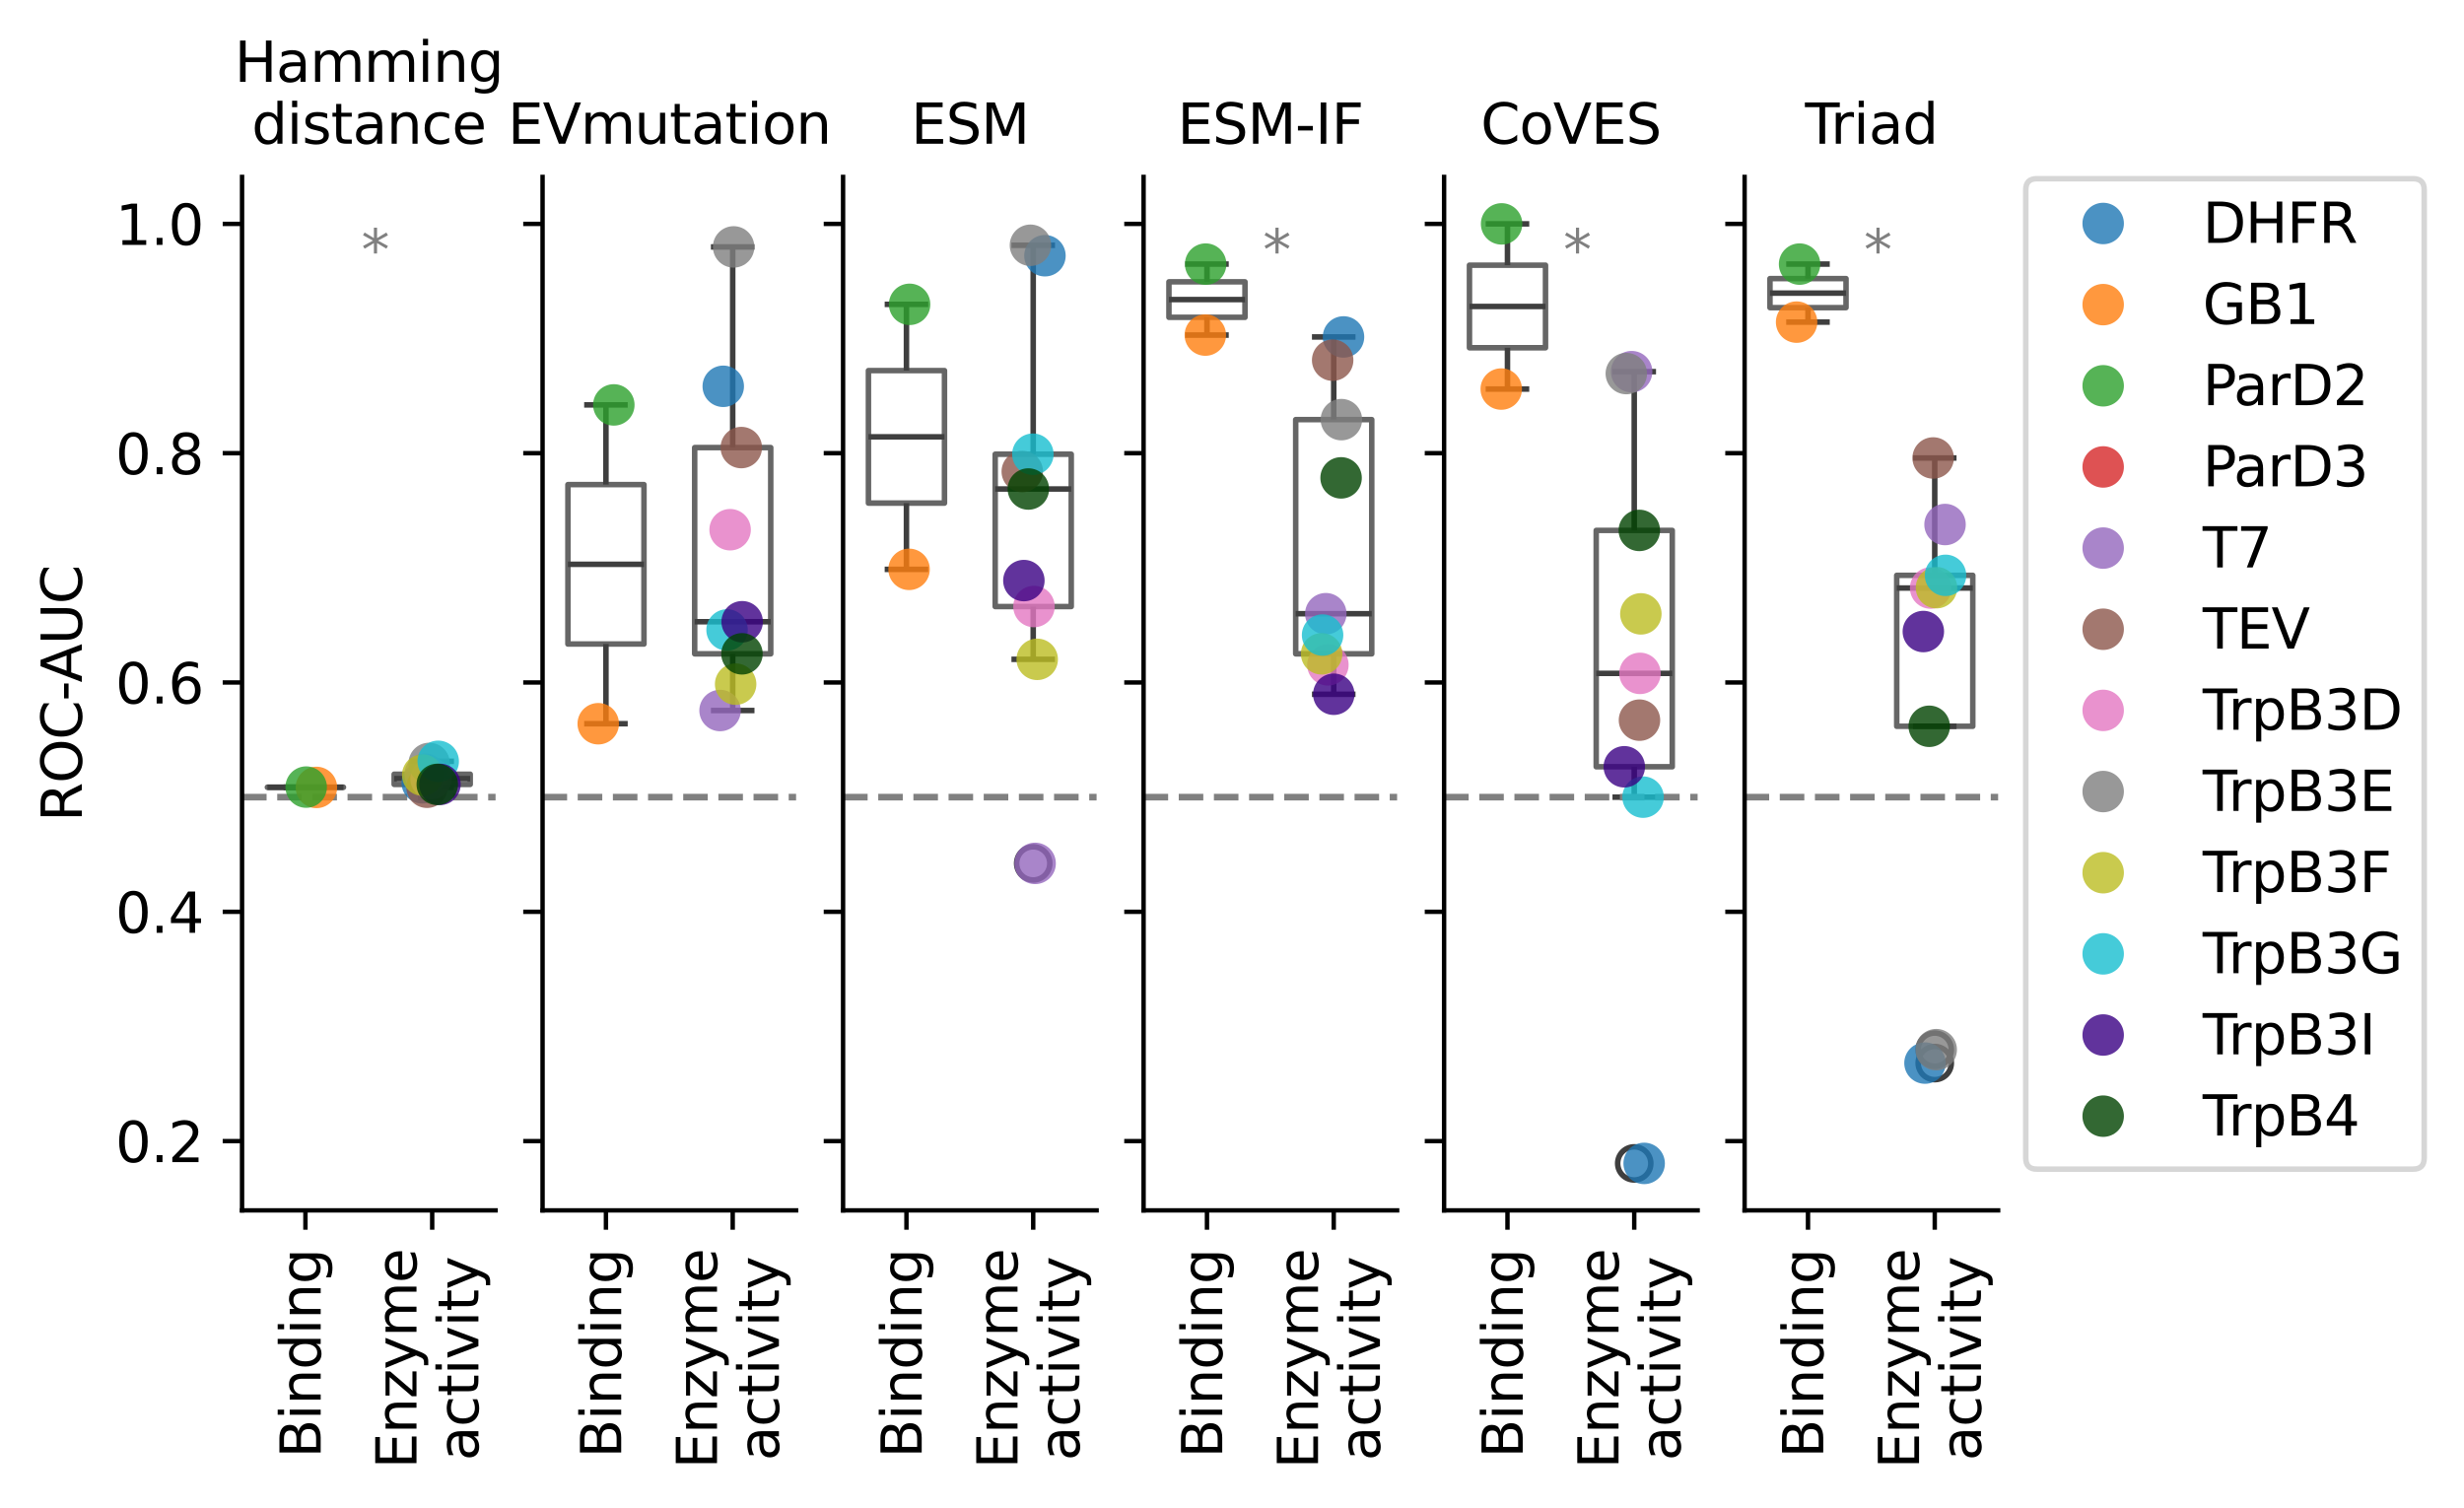 <?xml version="1.0" encoding="utf-8" standalone="no"?>
<!DOCTYPE svg PUBLIC "-//W3C//DTD SVG 1.1//EN"
  "http://www.w3.org/Graphics/SVG/1.1/DTD/svg11.dtd">
<svg xmlns:xlink="http://www.w3.org/1999/xlink" width="445.675pt" height="272.839pt" viewBox="0 0 445.675 272.839" xmlns="http://www.w3.org/2000/svg" version="1.1">
 <defs>
  <style type="text/css">*{stroke-linejoin: round; stroke-linecap: butt}</style>
 </defs>
 <g id="figure_1">
  <g id="patch_1">
   <path d="M -0 272.839 
L 445.675 272.839 
L 445.675 0 
L -0 0 
z
" style="fill: #ffffff"/>
  </g>
  <g id="axes_1">
   <g id="patch_2">
    <path d="M 43.781 218.922 
L 89.636 218.922 
L 89.636 31.996 
L 43.781 31.996 
z
" style="fill: #ffffff"/>
   </g>
   <g id="matplotlib.axis_1">
    <g id="xtick_1">
     <g id="line2d_1">
      <defs>
       <path id="mfce4c6be53" d="M 0 0 
L 0 3.5 
" style="stroke: #000000; stroke-width: 0.8"/>
      </defs>
      <g>
       <use xlink:href="#mfce4c6be53" x="55.245" y="218.922" style="stroke: #000000; stroke-width: 0.8"/>
      </g>
     </g>
     <g id="text_1">
      <!-- Binding -->
      <g transform="translate(58.004 263.711) rotate(-90) scale(0.1 -0.1)">
       <defs>
        <path id="DejaVuSans-42" d="M 1259 2228 
L 1259 519 
L 2272 519 
Q 2781 519 3026 730 
Q 3272 941 3272 1375 
Q 3272 1813 3026 2020 
Q 2781 2228 2272 2228 
L 1259 2228 
z
M 1259 4147 
L 1259 2741 
L 2194 2741 
Q 2656 2741 2882 2914 
Q 3109 3088 3109 3444 
Q 3109 3797 2882 3972 
Q 2656 4147 2194 4147 
L 1259 4147 
z
M 628 4666 
L 2241 4666 
Q 2963 4666 3353 4366 
Q 3744 4066 3744 3513 
Q 3744 3084 3544 2831 
Q 3344 2578 2956 2516 
Q 3422 2416 3680 2098 
Q 3938 1781 3938 1306 
Q 3938 681 3513 340 
Q 3088 0 2303 0 
L 628 0 
L 628 4666 
z
" transform="scale(0.016)"/>
        <path id="DejaVuSans-69" d="M 603 3500 
L 1178 3500 
L 1178 0 
L 603 0 
L 603 3500 
z
M 603 4863 
L 1178 4863 
L 1178 4134 
L 603 4134 
L 603 4863 
z
" transform="scale(0.016)"/>
        <path id="DejaVuSans-6e" d="M 3513 2113 
L 3513 0 
L 2938 0 
L 2938 2094 
Q 2938 2591 2744 2837 
Q 2550 3084 2163 3084 
Q 1697 3084 1428 2787 
Q 1159 2491 1159 1978 
L 1159 0 
L 581 0 
L 581 3500 
L 1159 3500 
L 1159 2956 
Q 1366 3272 1645 3428 
Q 1925 3584 2291 3584 
Q 2894 3584 3203 3211 
Q 3513 2838 3513 2113 
z
" transform="scale(0.016)"/>
        <path id="DejaVuSans-64" d="M 2906 2969 
L 2906 4863 
L 3481 4863 
L 3481 0 
L 2906 0 
L 2906 525 
Q 2725 213 2448 61 
Q 2172 -91 1784 -91 
Q 1150 -91 751 415 
Q 353 922 353 1747 
Q 353 2572 751 3078 
Q 1150 3584 1784 3584 
Q 2172 3584 2448 3432 
Q 2725 3281 2906 2969 
z
M 947 1747 
Q 947 1113 1208 752 
Q 1469 391 1925 391 
Q 2381 391 2643 752 
Q 2906 1113 2906 1747 
Q 2906 2381 2643 2742 
Q 2381 3103 1925 3103 
Q 1469 3103 1208 2742 
Q 947 2381 947 1747 
z
" transform="scale(0.016)"/>
        <path id="DejaVuSans-67" d="M 2906 1791 
Q 2906 2416 2648 2759 
Q 2391 3103 1925 3103 
Q 1463 3103 1205 2759 
Q 947 2416 947 1791 
Q 947 1169 1205 825 
Q 1463 481 1925 481 
Q 2391 481 2648 825 
Q 2906 1169 2906 1791 
z
M 3481 434 
Q 3481 -459 3084 -895 
Q 2688 -1331 1869 -1331 
Q 1566 -1331 1297 -1286 
Q 1028 -1241 775 -1147 
L 775 -588 
Q 1028 -725 1275 -790 
Q 1522 -856 1778 -856 
Q 2344 -856 2625 -561 
Q 2906 -266 2906 331 
L 2906 616 
Q 2728 306 2450 153 
Q 2172 0 1784 0 
Q 1141 0 747 490 
Q 353 981 353 1791 
Q 353 2603 747 3093 
Q 1141 3584 1784 3584 
Q 2172 3584 2450 3431 
Q 2728 3278 2906 2969 
L 2906 3500 
L 3481 3500 
L 3481 434 
z
" transform="scale(0.016)"/>
       </defs>
       <use xlink:href="#DejaVuSans-42"/>
       <use xlink:href="#DejaVuSans-69" x="68.604"/>
       <use xlink:href="#DejaVuSans-6e" x="96.387"/>
       <use xlink:href="#DejaVuSans-64" x="159.766"/>
       <use xlink:href="#DejaVuSans-69" x="223.242"/>
       <use xlink:href="#DejaVuSans-6e" x="251.025"/>
       <use xlink:href="#DejaVuSans-67" x="314.404"/>
      </g>
     </g>
    </g>
    <g id="xtick_2">
     <g id="line2d_2">
      <g>
       <use xlink:href="#mfce4c6be53" x="78.172" y="218.922" style="stroke: #000000; stroke-width: 0.8"/>
      </g>
     </g>
     <g id="text_2">
      <!-- Enzyme -->
      <g transform="translate(75.333 265.639) rotate(-90) scale(0.1 -0.1)">
       <defs>
        <path id="DejaVuSans-45" d="M 628 4666 
L 3578 4666 
L 3578 4134 
L 1259 4134 
L 1259 2753 
L 3481 2753 
L 3481 2222 
L 1259 2222 
L 1259 531 
L 3634 531 
L 3634 0 
L 628 0 
L 628 4666 
z
" transform="scale(0.016)"/>
        <path id="DejaVuSans-7a" d="M 353 3500 
L 3084 3500 
L 3084 2975 
L 922 459 
L 3084 459 
L 3084 0 
L 275 0 
L 275 525 
L 2438 3041 
L 353 3041 
L 353 3500 
z
" transform="scale(0.016)"/>
        <path id="DejaVuSans-79" d="M 2059 -325 
Q 1816 -950 1584 -1140 
Q 1353 -1331 966 -1331 
L 506 -1331 
L 506 -850 
L 844 -850 
Q 1081 -850 1212 -737 
Q 1344 -625 1503 -206 
L 1606 56 
L 191 3500 
L 800 3500 
L 1894 763 
L 2988 3500 
L 3597 3500 
L 2059 -325 
z
" transform="scale(0.016)"/>
        <path id="DejaVuSans-6d" d="M 3328 2828 
Q 3544 3216 3844 3400 
Q 4144 3584 4550 3584 
Q 5097 3584 5394 3201 
Q 5691 2819 5691 2113 
L 5691 0 
L 5113 0 
L 5113 2094 
Q 5113 2597 4934 2840 
Q 4756 3084 4391 3084 
Q 3944 3084 3684 2787 
Q 3425 2491 3425 1978 
L 3425 0 
L 2847 0 
L 2847 2094 
Q 2847 2600 2669 2842 
Q 2491 3084 2119 3084 
Q 1678 3084 1418 2786 
Q 1159 2488 1159 1978 
L 1159 0 
L 581 0 
L 581 3500 
L 1159 3500 
L 1159 2956 
Q 1356 3278 1631 3431 
Q 1906 3584 2284 3584 
Q 2666 3584 2933 3390 
Q 3200 3197 3328 2828 
z
" transform="scale(0.016)"/>
        <path id="DejaVuSans-65" d="M 3597 1894 
L 3597 1613 
L 953 1613 
Q 991 1019 1311 708 
Q 1631 397 2203 397 
Q 2534 397 2845 478 
Q 3156 559 3463 722 
L 3463 178 
Q 3153 47 2828 -22 
Q 2503 -91 2169 -91 
Q 1331 -91 842 396 
Q 353 884 353 1716 
Q 353 2575 817 3079 
Q 1281 3584 2069 3584 
Q 2775 3584 3186 3129 
Q 3597 2675 3597 1894 
z
M 3022 2063 
Q 3016 2534 2758 2815 
Q 2500 3097 2075 3097 
Q 1594 3097 1305 2825 
Q 1016 2553 972 2059 
L 3022 2063 
z
" transform="scale(0.016)"/>
       </defs>
       <use xlink:href="#DejaVuSans-45"/>
       <use xlink:href="#DejaVuSans-6e" x="63.184"/>
       <use xlink:href="#DejaVuSans-7a" x="126.562"/>
       <use xlink:href="#DejaVuSans-79" x="179.053"/>
       <use xlink:href="#DejaVuSans-6d" x="238.232"/>
       <use xlink:href="#DejaVuSans-65" x="335.645"/>
      </g>
      <!-- activity -->
      <g transform="translate(86.531 264.211) rotate(-90) scale(0.1 -0.1)">
       <defs>
        <path id="DejaVuSans-61" d="M 2194 1759 
Q 1497 1759 1228 1600 
Q 959 1441 959 1056 
Q 959 750 1161 570 
Q 1363 391 1709 391 
Q 2188 391 2477 730 
Q 2766 1069 2766 1631 
L 2766 1759 
L 2194 1759 
z
M 3341 1997 
L 3341 0 
L 2766 0 
L 2766 531 
Q 2569 213 2275 61 
Q 1981 -91 1556 -91 
Q 1019 -91 701 211 
Q 384 513 384 1019 
Q 384 1609 779 1909 
Q 1175 2209 1959 2209 
L 2766 2209 
L 2766 2266 
Q 2766 2663 2505 2880 
Q 2244 3097 1772 3097 
Q 1472 3097 1187 3025 
Q 903 2953 641 2809 
L 641 3341 
Q 956 3463 1253 3523 
Q 1550 3584 1831 3584 
Q 2591 3584 2966 3190 
Q 3341 2797 3341 1997 
z
" transform="scale(0.016)"/>
        <path id="DejaVuSans-63" d="M 3122 3366 
L 3122 2828 
Q 2878 2963 2633 3030 
Q 2388 3097 2138 3097 
Q 1578 3097 1268 2742 
Q 959 2388 959 1747 
Q 959 1106 1268 751 
Q 1578 397 2138 397 
Q 2388 397 2633 464 
Q 2878 531 3122 666 
L 3122 134 
Q 2881 22 2623 -34 
Q 2366 -91 2075 -91 
Q 1284 -91 818 406 
Q 353 903 353 1747 
Q 353 2603 823 3093 
Q 1294 3584 2113 3584 
Q 2378 3584 2631 3529 
Q 2884 3475 3122 3366 
z
" transform="scale(0.016)"/>
        <path id="DejaVuSans-74" d="M 1172 4494 
L 1172 3500 
L 2356 3500 
L 2356 3053 
L 1172 3053 
L 1172 1153 
Q 1172 725 1289 603 
Q 1406 481 1766 481 
L 2356 481 
L 2356 0 
L 1766 0 
Q 1100 0 847 248 
Q 594 497 594 1153 
L 594 3053 
L 172 3053 
L 172 3500 
L 594 3500 
L 594 4494 
L 1172 4494 
z
" transform="scale(0.016)"/>
        <path id="DejaVuSans-76" d="M 191 3500 
L 800 3500 
L 1894 563 
L 2988 3500 
L 3597 3500 
L 2284 0 
L 1503 0 
L 191 3500 
z
" transform="scale(0.016)"/>
       </defs>
       <use xlink:href="#DejaVuSans-61"/>
       <use xlink:href="#DejaVuSans-63" x="61.279"/>
       <use xlink:href="#DejaVuSans-74" x="116.26"/>
       <use xlink:href="#DejaVuSans-69" x="155.469"/>
       <use xlink:href="#DejaVuSans-76" x="183.252"/>
       <use xlink:href="#DejaVuSans-69" x="242.432"/>
       <use xlink:href="#DejaVuSans-74" x="270.215"/>
       <use xlink:href="#DejaVuSans-79" x="309.424"/>
      </g>
     </g>
    </g>
   </g>
   <g id="matplotlib.axis_2">
    <g id="ytick_1">
     <g id="line2d_3">
      <defs>
       <path id="m63def4105b" d="M 0 0 
L -3.5 0 
" style="stroke: #000000; stroke-width: 0.8"/>
      </defs>
      <g>
       <use xlink:href="#m63def4105b" x="43.781" y="206.393" style="stroke: #000000; stroke-width: 0.8"/>
      </g>
     </g>
     <g id="text_3">
      <!-- 0.2 -->
      <g transform="translate(20.878 210.193) scale(0.1 -0.1)">
       <defs>
        <path id="DejaVuSans-30" d="M 2034 4250 
Q 1547 4250 1301 3770 
Q 1056 3291 1056 2328 
Q 1056 1369 1301 889 
Q 1547 409 2034 409 
Q 2525 409 2770 889 
Q 3016 1369 3016 2328 
Q 3016 3291 2770 3770 
Q 2525 4250 2034 4250 
z
M 2034 4750 
Q 2819 4750 3233 4129 
Q 3647 3509 3647 2328 
Q 3647 1150 3233 529 
Q 2819 -91 2034 -91 
Q 1250 -91 836 529 
Q 422 1150 422 2328 
Q 422 3509 836 4129 
Q 1250 4750 2034 4750 
z
" transform="scale(0.016)"/>
        <path id="DejaVuSans-2e" d="M 684 794 
L 1344 794 
L 1344 0 
L 684 0 
L 684 794 
z
" transform="scale(0.016)"/>
        <path id="DejaVuSans-32" d="M 1228 531 
L 3431 531 
L 3431 0 
L 469 0 
L 469 531 
Q 828 903 1448 1529 
Q 2069 2156 2228 2338 
Q 2531 2678 2651 2914 
Q 2772 3150 2772 3378 
Q 2772 3750 2511 3984 
Q 2250 4219 1831 4219 
Q 1534 4219 1204 4116 
Q 875 4013 500 3803 
L 500 4441 
Q 881 4594 1212 4672 
Q 1544 4750 1819 4750 
Q 2544 4750 2975 4387 
Q 3406 4025 3406 3419 
Q 3406 3131 3298 2873 
Q 3191 2616 2906 2266 
Q 2828 2175 2409 1742 
Q 1991 1309 1228 531 
z
" transform="scale(0.016)"/>
       </defs>
       <use xlink:href="#DejaVuSans-30"/>
       <use xlink:href="#DejaVuSans-2e" x="63.623"/>
       <use xlink:href="#DejaVuSans-32" x="95.41"/>
      </g>
     </g>
    </g>
    <g id="ytick_2">
     <g id="line2d_4">
      <g>
       <use xlink:href="#m63def4105b" x="43.781" y="164.918" style="stroke: #000000; stroke-width: 0.8"/>
      </g>
     </g>
     <g id="text_4">
      <!-- 0.4 -->
      <g transform="translate(20.878 168.717) scale(0.1 -0.1)">
       <defs>
        <path id="DejaVuSans-34" d="M 2419 4116 
L 825 1625 
L 2419 1625 
L 2419 4116 
z
M 2253 4666 
L 3047 4666 
L 3047 1625 
L 3713 1625 
L 3713 1100 
L 3047 1100 
L 3047 0 
L 2419 0 
L 2419 1100 
L 313 1100 
L 313 1709 
L 2253 4666 
z
" transform="scale(0.016)"/>
       </defs>
       <use xlink:href="#DejaVuSans-30"/>
       <use xlink:href="#DejaVuSans-2e" x="63.623"/>
       <use xlink:href="#DejaVuSans-34" x="95.41"/>
      </g>
     </g>
    </g>
    <g id="ytick_3">
     <g id="line2d_5">
      <g>
       <use xlink:href="#m63def4105b" x="43.781" y="123.443" style="stroke: #000000; stroke-width: 0.8"/>
      </g>
     </g>
     <g id="text_5">
      <!-- 0.6 -->
      <g transform="translate(20.878 127.242) scale(0.1 -0.1)">
       <defs>
        <path id="DejaVuSans-36" d="M 2113 2584 
Q 1688 2584 1439 2293 
Q 1191 2003 1191 1497 
Q 1191 994 1439 701 
Q 1688 409 2113 409 
Q 2538 409 2786 701 
Q 3034 994 3034 1497 
Q 3034 2003 2786 2293 
Q 2538 2584 2113 2584 
z
M 3366 4563 
L 3366 3988 
Q 3128 4100 2886 4159 
Q 2644 4219 2406 4219 
Q 1781 4219 1451 3797 
Q 1122 3375 1075 2522 
Q 1259 2794 1537 2939 
Q 1816 3084 2150 3084 
Q 2853 3084 3261 2657 
Q 3669 2231 3669 1497 
Q 3669 778 3244 343 
Q 2819 -91 2113 -91 
Q 1303 -91 875 529 
Q 447 1150 447 2328 
Q 447 3434 972 4092 
Q 1497 4750 2381 4750 
Q 2619 4750 2861 4703 
Q 3103 4656 3366 4563 
z
" transform="scale(0.016)"/>
       </defs>
       <use xlink:href="#DejaVuSans-30"/>
       <use xlink:href="#DejaVuSans-2e" x="63.623"/>
       <use xlink:href="#DejaVuSans-36" x="95.41"/>
      </g>
     </g>
    </g>
    <g id="ytick_4">
     <g id="line2d_6">
      <g>
       <use xlink:href="#m63def4105b" x="43.781" y="81.968" style="stroke: #000000; stroke-width: 0.8"/>
      </g>
     </g>
     <g id="text_6">
      <!-- 0.8 -->
      <g transform="translate(20.878 85.767) scale(0.1 -0.1)">
       <defs>
        <path id="DejaVuSans-38" d="M 2034 2216 
Q 1584 2216 1326 1975 
Q 1069 1734 1069 1313 
Q 1069 891 1326 650 
Q 1584 409 2034 409 
Q 2484 409 2743 651 
Q 3003 894 3003 1313 
Q 3003 1734 2745 1975 
Q 2488 2216 2034 2216 
z
M 1403 2484 
Q 997 2584 770 2862 
Q 544 3141 544 3541 
Q 544 4100 942 4425 
Q 1341 4750 2034 4750 
Q 2731 4750 3128 4425 
Q 3525 4100 3525 3541 
Q 3525 3141 3298 2862 
Q 3072 2584 2669 2484 
Q 3125 2378 3379 2068 
Q 3634 1759 3634 1313 
Q 3634 634 3220 271 
Q 2806 -91 2034 -91 
Q 1263 -91 848 271 
Q 434 634 434 1313 
Q 434 1759 690 2068 
Q 947 2378 1403 2484 
z
M 1172 3481 
Q 1172 3119 1398 2916 
Q 1625 2713 2034 2713 
Q 2441 2713 2670 2916 
Q 2900 3119 2900 3481 
Q 2900 3844 2670 4047 
Q 2441 4250 2034 4250 
Q 1625 4250 1398 4047 
Q 1172 3844 1172 3481 
z
" transform="scale(0.016)"/>
       </defs>
       <use xlink:href="#DejaVuSans-30"/>
       <use xlink:href="#DejaVuSans-2e" x="63.623"/>
       <use xlink:href="#DejaVuSans-38" x="95.41"/>
      </g>
     </g>
    </g>
    <g id="ytick_5">
     <g id="line2d_7">
      <g>
       <use xlink:href="#m63def4105b" x="43.781" y="40.493" style="stroke: #000000; stroke-width: 0.8"/>
      </g>
     </g>
     <g id="text_7">
      <!-- 1.0 -->
      <g transform="translate(20.878 44.292) scale(0.1 -0.1)">
       <defs>
        <path id="DejaVuSans-31" d="M 794 531 
L 1825 531 
L 1825 4091 
L 703 3866 
L 703 4441 
L 1819 4666 
L 2450 4666 
L 2450 531 
L 3481 531 
L 3481 0 
L 794 0 
L 794 531 
z
" transform="scale(0.016)"/>
       </defs>
       <use xlink:href="#DejaVuSans-31"/>
       <use xlink:href="#DejaVuSans-2e" x="63.623"/>
       <use xlink:href="#DejaVuSans-30" x="95.41"/>
      </g>
     </g>
    </g>
    <g id="text_8">
     <!-- ROC-AUC -->
     <g transform="translate(14.798 148.623) rotate(-90) scale(0.1 -0.1)">
      <defs>
       <path id="DejaVuSans-52" d="M 2841 2188 
Q 3044 2119 3236 1894 
Q 3428 1669 3622 1275 
L 4263 0 
L 3584 0 
L 2988 1197 
Q 2756 1666 2539 1819 
Q 2322 1972 1947 1972 
L 1259 1972 
L 1259 0 
L 628 0 
L 628 4666 
L 2053 4666 
Q 2853 4666 3247 4331 
Q 3641 3997 3641 3322 
Q 3641 2881 3436 2590 
Q 3231 2300 2841 2188 
z
M 1259 4147 
L 1259 2491 
L 2053 2491 
Q 2509 2491 2742 2702 
Q 2975 2913 2975 3322 
Q 2975 3731 2742 3939 
Q 2509 4147 2053 4147 
L 1259 4147 
z
" transform="scale(0.016)"/>
       <path id="DejaVuSans-4f" d="M 2522 4238 
Q 1834 4238 1429 3725 
Q 1025 3213 1025 2328 
Q 1025 1447 1429 934 
Q 1834 422 2522 422 
Q 3209 422 3611 934 
Q 4013 1447 4013 2328 
Q 4013 3213 3611 3725 
Q 3209 4238 2522 4238 
z
M 2522 4750 
Q 3503 4750 4090 4092 
Q 4678 3434 4678 2328 
Q 4678 1225 4090 567 
Q 3503 -91 2522 -91 
Q 1538 -91 948 565 
Q 359 1222 359 2328 
Q 359 3434 948 4092 
Q 1538 4750 2522 4750 
z
" transform="scale(0.016)"/>
       <path id="DejaVuSans-43" d="M 4122 4306 
L 4122 3641 
Q 3803 3938 3442 4084 
Q 3081 4231 2675 4231 
Q 1875 4231 1450 3742 
Q 1025 3253 1025 2328 
Q 1025 1406 1450 917 
Q 1875 428 2675 428 
Q 3081 428 3442 575 
Q 3803 722 4122 1019 
L 4122 359 
Q 3791 134 3420 21 
Q 3050 -91 2638 -91 
Q 1578 -91 968 557 
Q 359 1206 359 2328 
Q 359 3453 968 4101 
Q 1578 4750 2638 4750 
Q 3056 4750 3426 4639 
Q 3797 4528 4122 4306 
z
" transform="scale(0.016)"/>
       <path id="DejaVuSans-2d" d="M 313 2009 
L 1997 2009 
L 1997 1497 
L 313 1497 
L 313 2009 
z
" transform="scale(0.016)"/>
       <path id="DejaVuSans-41" d="M 2188 4044 
L 1331 1722 
L 3047 1722 
L 2188 4044 
z
M 1831 4666 
L 2547 4666 
L 4325 0 
L 3669 0 
L 3244 1197 
L 1141 1197 
L 716 0 
L 50 0 
L 1831 4666 
z
" transform="scale(0.016)"/>
       <path id="DejaVuSans-55" d="M 556 4666 
L 1191 4666 
L 1191 1831 
Q 1191 1081 1462 751 
Q 1734 422 2344 422 
Q 2950 422 3222 751 
Q 3494 1081 3494 1831 
L 3494 4666 
L 4128 4666 
L 4128 1753 
Q 4128 841 3676 375 
Q 3225 -91 2344 -91 
Q 1459 -91 1007 375 
Q 556 841 556 1753 
L 556 4666 
z
" transform="scale(0.016)"/>
      </defs>
      <use xlink:href="#DejaVuSans-52"/>
      <use xlink:href="#DejaVuSans-4f" x="69.482"/>
      <use xlink:href="#DejaVuSans-43" x="148.193"/>
      <use xlink:href="#DejaVuSans-2d" x="218.018"/>
      <use xlink:href="#DejaVuSans-41" x="251.852"/>
      <use xlink:href="#DejaVuSans-55" x="320.26"/>
      <use xlink:href="#DejaVuSans-43" x="393.453"/>
     </g>
    </g>
   </g>
   <g id="patch_3">
    <path d="M 48.367 142.408 
L 62.123 142.408 
L 62.123 142.377 
L 48.367 142.377 
L 48.367 142.408 
L 48.367 142.408 
z
" clip-path="url(#pbeda9ddab4)" style="fill: none; stroke: #666666; stroke-linejoin: miter"/>
   </g>
   <g id="line2d_8">
    <path d="M 55.245 142.408 
L 55.245 142.423 
" clip-path="url(#pbeda9ddab4)" style="fill: none; stroke: #3f3f3f"/>
   </g>
   <g id="line2d_9">
    <path d="M 55.245 142.377 
L 55.245 142.362 
" clip-path="url(#pbeda9ddab4)" style="fill: none; stroke: #3f3f3f"/>
   </g>
   <g id="line2d_10">
    <path d="M 51.806 142.423 
L 58.684 142.423 
" clip-path="url(#pbeda9ddab4)" style="fill: none; stroke: #3f3f3f; stroke-linecap: square"/>
   </g>
   <g id="line2d_11">
    <path d="M 51.806 142.362 
L 58.684 142.362 
" clip-path="url(#pbeda9ddab4)" style="fill: none; stroke: #3f3f3f; stroke-linecap: square"/>
   </g>
   <g id="line2d_12"/>
   <g id="patch_4">
    <path d="M 71.294 141.876 
L 85.051 141.876 
L 85.051 140.033 
L 71.294 140.033 
L 71.294 141.876 
L 71.294 141.876 
z
" clip-path="url(#pbeda9ddab4)" style="fill: none; stroke: #666666; stroke-linejoin: miter"/>
   </g>
   <g id="line2d_13">
    <path d="M 78.172 141.876 
L 78.172 142.393 
" clip-path="url(#pbeda9ddab4)" style="fill: none; stroke: #3f3f3f"/>
   </g>
   <g id="line2d_14">
    <path d="M 78.172 140.033 
L 78.172 137.7 
" clip-path="url(#pbeda9ddab4)" style="fill: none; stroke: #3f3f3f"/>
   </g>
   <g id="line2d_15">
    <path d="M 74.733 142.393 
L 81.612 142.393 
" clip-path="url(#pbeda9ddab4)" style="fill: none; stroke: #3f3f3f; stroke-linecap: square"/>
   </g>
   <g id="line2d_16">
    <path d="M 74.733 137.7 
L 81.612 137.7 
" clip-path="url(#pbeda9ddab4)" style="fill: none; stroke: #3f3f3f; stroke-linecap: square"/>
   </g>
   <g id="line2d_17"/>
   <g id="line2d_18">
    <path d="M 43.781 144.181 
L 89.636 144.181 
" clip-path="url(#pbeda9ddab4)" style="fill: none; stroke-dasharray: 4.44,1.92; stroke-dashoffset: 0; stroke: #808080; stroke-width: 1.2"/>
   </g>
   <g id="line2d_19">
    <path d="M 48.367 142.392 
L 62.123 142.392 
" clip-path="url(#pbeda9ddab4)" style="fill: none; stroke: #3f3f3f"/>
   </g>
   <g id="line2d_20">
    <path d="M 71.294 140.836 
L 85.051 140.836 
" clip-path="url(#pbeda9ddab4)" style="fill: none; stroke: #3f3f3f"/>
   </g>
   <g id="patch_5">
    <path d="M 43.781 218.922 
L 43.781 31.996 
" style="fill: none; stroke: #000000; stroke-width: 0.8; stroke-linejoin: miter; stroke-linecap: square"/>
   </g>
   <g id="patch_6">
    <path d="M 43.781 218.922 
L 89.636 218.922 
" style="fill: none; stroke: #000000; stroke-width: 0.8; stroke-linejoin: miter; stroke-linecap: square"/>
   </g>
   <g id="PathCollection_1">
    <defs>
     <path id="C0_0_06f80219a5" d="M 0 3.75 
C 0.995 3.75 1.948 3.355 2.652 2.652 
C 3.355 1.948 3.75 0.995 3.75 -0 
C 3.75 -0.995 3.355 -1.948 2.652 -2.652 
C 1.948 -3.355 0.995 -3.75 0 -3.75 
C -0.995 -3.75 -1.948 -3.355 -2.652 -2.652 
C -3.355 -1.948 -3.75 -0.995 -3.75 0 
C -3.75 0.995 -3.355 1.948 -2.652 2.652 
C -1.948 3.355 -0.995 3.75 0 3.75 
z
"/>
    </defs>
    <g clip-path="url(#pbeda9ddab4)">
     <use xlink:href="#C0_0_06f80219a5" x="57.23" y="142.423" style="fill: #ff7f0e; fill-opacity: 0.8"/>
    </g>
    <g clip-path="url(#pbeda9ddab4)">
     <use xlink:href="#C0_0_06f80219a5" x="55.378" y="142.362" style="fill: #2ca02c; fill-opacity: 0.8"/>
    </g>
   </g>
   <g id="PathCollection_2">
    <defs>
     <path id="C1_0_14b2af4f41" d="M 0 3.75 
C 0.995 3.75 1.948 3.355 2.652 2.652 
C 3.355 1.948 3.75 0.995 3.75 -0 
C 3.75 -0.995 3.355 -1.948 2.652 -2.652 
C 1.948 -3.355 0.995 -3.75 0 -3.75 
C -0.995 -3.75 -1.948 -3.355 -2.652 -2.652 
C -3.355 -1.948 -3.75 -0.995 -3.75 0 
C -3.75 0.995 -3.355 1.948 -2.652 2.652 
C -1.948 3.355 -0.995 3.75 0 3.75 
z
"/>
    </defs>
    <g clip-path="url(#pbeda9ddab4)">
     <use xlink:href="#C1_0_14b2af4f41" x="76.371" y="141.588" style="fill: #1f77b4; fill-opacity: 0.8"/>
    </g>
    <g clip-path="url(#pbeda9ddab4)">
     <use xlink:href="#C1_0_14b2af4f41" x="76.905" y="140.033" style="fill: #9467bd; fill-opacity: 0.8"/>
    </g>
    <g clip-path="url(#pbeda9ddab4)">
     <use xlink:href="#C1_0_14b2af4f41" x="77.237" y="142.393" style="fill: #8c564b; fill-opacity: 0.8"/>
    </g>
    <g clip-path="url(#pbeda9ddab4)">
     <use xlink:href="#C1_0_14b2af4f41" x="77.962" y="140.836" style="fill: #e377c2; fill-opacity: 0.8"/>
    </g>
    <g clip-path="url(#pbeda9ddab4)">
     <use xlink:href="#C1_0_14b2af4f41" x="77.626" y="138.081" style="fill: #7f7f7f; fill-opacity: 0.8"/>
    </g>
    <g clip-path="url(#pbeda9ddab4)">
     <use xlink:href="#C1_0_14b2af4f41" x="76.457" y="140.193" style="fill: #bcbd22; fill-opacity: 0.8"/>
    </g>
    <g clip-path="url(#pbeda9ddab4)">
     <use xlink:href="#C1_0_14b2af4f41" x="79.262" y="137.7" style="fill: #17becf; fill-opacity: 0.8"/>
    </g>
    <g clip-path="url(#pbeda9ddab4)">
     <use xlink:href="#C1_0_14b2af4f41" x="79.576" y="141.876" style="fill: #3a0183; fill-opacity: 0.8"/>
    </g>
    <g clip-path="url(#pbeda9ddab4)">
     <use xlink:href="#C1_0_14b2af4f41" x="79.092" y="141.876" style="fill: #004301; fill-opacity: 0.8"/>
    </g>
   </g>
   <g id="line2d_21"/>
   <g id="line2d_22"/>
   <g id="line2d_23"/>
   <g id="line2d_24"/>
   <g id="line2d_25"/>
   <g id="line2d_26"/>
   <g id="line2d_27"/>
   <g id="line2d_28"/>
   <g id="line2d_29"/>
   <g id="line2d_30"/>
   <g id="line2d_31"/>
   <g id="line2d_32"/>
   <g id="text_9">
    <!-- * -->
    <g style="fill: #808080" transform="translate(65.355 48.782) scale(0.1 -0.1)">
     <defs>
      <path id="DejaVuSans-2a" d="M 3009 3897 
L 1888 3291 
L 3009 2681 
L 2828 2375 
L 1778 3009 
L 1778 1831 
L 1422 1831 
L 1422 3009 
L 372 2375 
L 191 2681 
L 1313 3291 
L 191 3897 
L 372 4206 
L 1422 3572 
L 1422 4750 
L 1778 4750 
L 1778 3572 
L 2828 4206 
L 3009 3897 
z
" transform="scale(0.016)"/>
     </defs>
     <use xlink:href="#DejaVuSans-2a"/>
    </g>
   </g>
   <g id="text_10">
    <!-- Hamming -->
    <g transform="translate(42.412 14.798) scale(0.1 -0.1)">
     <defs>
      <path id="DejaVuSans-48" d="M 628 4666 
L 1259 4666 
L 1259 2753 
L 3553 2753 
L 3553 4666 
L 4184 4666 
L 4184 0 
L 3553 0 
L 3553 2222 
L 1259 2222 
L 1259 0 
L 628 0 
L 628 4666 
z
" transform="scale(0.016)"/>
     </defs>
     <use xlink:href="#DejaVuSans-48"/>
     <use xlink:href="#DejaVuSans-61" x="75.195"/>
     <use xlink:href="#DejaVuSans-6d" x="136.475"/>
     <use xlink:href="#DejaVuSans-6d" x="233.887"/>
     <use xlink:href="#DejaVuSans-69" x="331.299"/>
     <use xlink:href="#DejaVuSans-6e" x="359.082"/>
     <use xlink:href="#DejaVuSans-67" x="422.461"/>
    </g>
    <!-- distance -->
    <g transform="translate(45.522 25.996) scale(0.1 -0.1)">
     <defs>
      <path id="DejaVuSans-73" d="M 2834 3397 
L 2834 2853 
Q 2591 2978 2328 3040 
Q 2066 3103 1784 3103 
Q 1356 3103 1142 2972 
Q 928 2841 928 2578 
Q 928 2378 1081 2264 
Q 1234 2150 1697 2047 
L 1894 2003 
Q 2506 1872 2764 1633 
Q 3022 1394 3022 966 
Q 3022 478 2636 193 
Q 2250 -91 1575 -91 
Q 1294 -91 989 -36 
Q 684 19 347 128 
L 347 722 
Q 666 556 975 473 
Q 1284 391 1588 391 
Q 1994 391 2212 530 
Q 2431 669 2431 922 
Q 2431 1156 2273 1281 
Q 2116 1406 1581 1522 
L 1381 1569 
Q 847 1681 609 1914 
Q 372 2147 372 2553 
Q 372 3047 722 3315 
Q 1072 3584 1716 3584 
Q 2034 3584 2315 3537 
Q 2597 3491 2834 3397 
z
" transform="scale(0.016)"/>
     </defs>
     <use xlink:href="#DejaVuSans-64"/>
     <use xlink:href="#DejaVuSans-69" x="63.477"/>
     <use xlink:href="#DejaVuSans-73" x="91.26"/>
     <use xlink:href="#DejaVuSans-74" x="143.359"/>
     <use xlink:href="#DejaVuSans-61" x="182.568"/>
     <use xlink:href="#DejaVuSans-6e" x="243.848"/>
     <use xlink:href="#DejaVuSans-63" x="307.227"/>
     <use xlink:href="#DejaVuSans-65" x="362.207"/>
    </g>
   </g>
  </g>
  <g id="axes_2">
   <g id="patch_7">
    <path d="M 98.136 218.922 
L 143.991 218.922 
L 143.991 31.996 
L 98.136 31.996 
z
" style="fill: #ffffff"/>
   </g>
   <g id="matplotlib.axis_3">
    <g id="xtick_3">
     <g id="line2d_33">
      <g>
       <use xlink:href="#mfce4c6be53" x="109.6" y="218.922" style="stroke: #000000; stroke-width: 0.8"/>
      </g>
     </g>
     <g id="text_11">
      <!-- Binding -->
      <g transform="translate(112.359 263.711) rotate(-90) scale(0.1 -0.1)">
       <use xlink:href="#DejaVuSans-42"/>
       <use xlink:href="#DejaVuSans-69" x="68.604"/>
       <use xlink:href="#DejaVuSans-6e" x="96.387"/>
       <use xlink:href="#DejaVuSans-64" x="159.766"/>
       <use xlink:href="#DejaVuSans-69" x="223.242"/>
       <use xlink:href="#DejaVuSans-6e" x="251.025"/>
       <use xlink:href="#DejaVuSans-67" x="314.404"/>
      </g>
     </g>
    </g>
    <g id="xtick_4">
     <g id="line2d_34">
      <g>
       <use xlink:href="#mfce4c6be53" x="132.528" y="218.922" style="stroke: #000000; stroke-width: 0.8"/>
      </g>
     </g>
     <g id="text_12">
      <!-- Enzyme -->
      <g transform="translate(129.688 265.639) rotate(-90) scale(0.1 -0.1)">
       <use xlink:href="#DejaVuSans-45"/>
       <use xlink:href="#DejaVuSans-6e" x="63.184"/>
       <use xlink:href="#DejaVuSans-7a" x="126.562"/>
       <use xlink:href="#DejaVuSans-79" x="179.053"/>
       <use xlink:href="#DejaVuSans-6d" x="238.232"/>
       <use xlink:href="#DejaVuSans-65" x="335.645"/>
      </g>
      <!-- activity -->
      <g transform="translate(140.886 264.211) rotate(-90) scale(0.1 -0.1)">
       <use xlink:href="#DejaVuSans-61"/>
       <use xlink:href="#DejaVuSans-63" x="61.279"/>
       <use xlink:href="#DejaVuSans-74" x="116.26"/>
       <use xlink:href="#DejaVuSans-69" x="155.469"/>
       <use xlink:href="#DejaVuSans-76" x="183.252"/>
       <use xlink:href="#DejaVuSans-69" x="242.432"/>
       <use xlink:href="#DejaVuSans-74" x="270.215"/>
       <use xlink:href="#DejaVuSans-79" x="309.424"/>
      </g>
     </g>
    </g>
   </g>
   <g id="matplotlib.axis_4">
    <g id="ytick_6">
     <g id="line2d_35">
      <g>
       <use xlink:href="#m63def4105b" x="98.136" y="206.393" style="stroke: #000000; stroke-width: 0.8"/>
      </g>
     </g>
    </g>
    <g id="ytick_7">
     <g id="line2d_36">
      <g>
       <use xlink:href="#m63def4105b" x="98.136" y="164.918" style="stroke: #000000; stroke-width: 0.8"/>
      </g>
     </g>
    </g>
    <g id="ytick_8">
     <g id="line2d_37">
      <g>
       <use xlink:href="#m63def4105b" x="98.136" y="123.443" style="stroke: #000000; stroke-width: 0.8"/>
      </g>
     </g>
    </g>
    <g id="ytick_9">
     <g id="line2d_38">
      <g>
       <use xlink:href="#m63def4105b" x="98.136" y="81.968" style="stroke: #000000; stroke-width: 0.8"/>
      </g>
     </g>
    </g>
    <g id="ytick_10">
     <g id="line2d_39">
      <g>
       <use xlink:href="#m63def4105b" x="98.136" y="40.493" style="stroke: #000000; stroke-width: 0.8"/>
      </g>
     </g>
    </g>
   </g>
   <g id="patch_8">
    <path d="M 102.722 116.486 
L 116.478 116.486 
L 116.478 87.653 
L 102.722 87.653 
L 102.722 116.486 
L 102.722 116.486 
z
" clip-path="url(#p448c5fe2a7)" style="fill: none; stroke: #666666; stroke-linejoin: miter"/>
   </g>
   <g id="line2d_40">
    <path d="M 109.6 116.486 
L 109.6 130.902 
" clip-path="url(#p448c5fe2a7)" style="fill: none; stroke: #3f3f3f"/>
   </g>
   <g id="line2d_41">
    <path d="M 109.6 87.653 
L 109.6 73.236 
" clip-path="url(#p448c5fe2a7)" style="fill: none; stroke: #3f3f3f"/>
   </g>
   <g id="line2d_42">
    <path d="M 106.161 130.902 
L 113.039 130.902 
" clip-path="url(#p448c5fe2a7)" style="fill: none; stroke: #3f3f3f; stroke-linecap: square"/>
   </g>
   <g id="line2d_43">
    <path d="M 106.161 73.236 
L 113.039 73.236 
" clip-path="url(#p448c5fe2a7)" style="fill: none; stroke: #3f3f3f; stroke-linecap: square"/>
   </g>
   <g id="line2d_44"/>
   <g id="patch_9">
    <path d="M 125.649 118.259 
L 139.406 118.259 
L 139.406 80.952 
L 125.649 80.952 
L 125.649 118.259 
L 125.649 118.259 
z
" clip-path="url(#p448c5fe2a7)" style="fill: none; stroke: #666666; stroke-linejoin: miter"/>
   </g>
   <g id="line2d_45">
    <path d="M 132.528 118.259 
L 132.528 128.512 
" clip-path="url(#p448c5fe2a7)" style="fill: none; stroke: #3f3f3f"/>
   </g>
   <g id="line2d_46">
    <path d="M 132.528 80.952 
L 132.528 44.658 
" clip-path="url(#p448c5fe2a7)" style="fill: none; stroke: #3f3f3f"/>
   </g>
   <g id="line2d_47">
    <path d="M 129.088 128.512 
L 135.967 128.512 
" clip-path="url(#p448c5fe2a7)" style="fill: none; stroke: #3f3f3f; stroke-linecap: square"/>
   </g>
   <g id="line2d_48">
    <path d="M 129.088 44.658 
L 135.967 44.658 
" clip-path="url(#p448c5fe2a7)" style="fill: none; stroke: #3f3f3f; stroke-linecap: square"/>
   </g>
   <g id="line2d_49"/>
   <g id="line2d_50">
    <path d="M 98.136 144.181 
L 143.991 144.181 
" clip-path="url(#p448c5fe2a7)" style="fill: none; stroke-dasharray: 4.44,1.92; stroke-dashoffset: 0; stroke: #808080; stroke-width: 1.2"/>
   </g>
   <g id="line2d_51">
    <path d="M 102.722 102.069 
L 116.478 102.069 
" clip-path="url(#p448c5fe2a7)" style="fill: none; stroke: #3f3f3f"/>
   </g>
   <g id="line2d_52">
    <path d="M 125.649 112.454 
L 139.406 112.454 
" clip-path="url(#p448c5fe2a7)" style="fill: none; stroke: #3f3f3f"/>
   </g>
   <g id="patch_10">
    <path d="M 98.136 218.922 
L 98.136 31.996 
" style="fill: none; stroke: #000000; stroke-width: 0.8; stroke-linejoin: miter; stroke-linecap: square"/>
   </g>
   <g id="patch_11">
    <path d="M 98.136 218.922 
L 143.991 218.922 
" style="fill: none; stroke: #000000; stroke-width: 0.8; stroke-linejoin: miter; stroke-linecap: square"/>
   </g>
   <g id="PathCollection_3">
    <defs>
     <path id="C2_0_25fb928f99" d="M 0 3.75 
C 0.995 3.75 1.948 3.355 2.652 2.652 
C 3.355 1.948 3.75 0.995 3.75 -0 
C 3.75 -0.995 3.355 -1.948 2.652 -2.652 
C 1.948 -3.355 0.995 -3.75 0 -3.75 
C -0.995 -3.75 -1.948 -3.355 -2.652 -2.652 
C -3.355 -1.948 -3.75 -0.995 -3.75 0 
C -3.75 0.995 -3.355 1.948 -2.652 2.652 
C -1.948 3.355 -0.995 3.75 0 3.75 
z
"/>
    </defs>
    <g clip-path="url(#p448c5fe2a7)">
     <use xlink:href="#C2_0_25fb928f99" x="108.204" y="130.902" style="fill: #ff7f0e; fill-opacity: 0.8"/>
    </g>
    <g clip-path="url(#p448c5fe2a7)">
     <use xlink:href="#C2_0_25fb928f99" x="111.026" y="73.236" style="fill: #2ca02c; fill-opacity: 0.8"/>
    </g>
   </g>
   <g id="PathCollection_4">
    <defs>
     <path id="C3_0_d6dde41401" d="M 0 3.75 
C 0.995 3.75 1.948 3.355 2.652 2.652 
C 3.355 1.948 3.75 0.995 3.75 -0 
C 3.75 -0.995 3.355 -1.948 2.652 -2.652 
C 1.948 -3.355 0.995 -3.75 0 -3.75 
C -0.995 -3.75 -1.948 -3.355 -2.652 -2.652 
C -3.355 -1.948 -3.75 -0.995 -3.75 0 
C -3.75 0.995 -3.355 1.948 -2.652 2.652 
C -1.948 3.355 -0.995 3.75 0 3.75 
z
"/>
    </defs>
    <g clip-path="url(#p448c5fe2a7)">
     <use xlink:href="#C3_0_d6dde41401" x="130.818" y="69.871" style="fill: #1f77b4; fill-opacity: 0.8"/>
    </g>
    <g clip-path="url(#p448c5fe2a7)">
     <use xlink:href="#C3_0_d6dde41401" x="130.242" y="128.512" style="fill: #9467bd; fill-opacity: 0.8"/>
    </g>
    <g clip-path="url(#p448c5fe2a7)">
     <use xlink:href="#C3_0_d6dde41401" x="134.082" y="80.952" style="fill: #8c564b; fill-opacity: 0.8"/>
    </g>
    <g clip-path="url(#p448c5fe2a7)">
     <use xlink:href="#C3_0_d6dde41401" x="132.059" y="95.81" style="fill: #e377c2; fill-opacity: 0.8"/>
    </g>
    <g clip-path="url(#p448c5fe2a7)">
     <use xlink:href="#C3_0_d6dde41401" x="132.694" y="44.658" style="fill: #7f7f7f; fill-opacity: 0.8"/>
    </g>
    <g clip-path="url(#p448c5fe2a7)">
     <use xlink:href="#C3_0_d6dde41401" x="133.057" y="123.742" style="fill: #bcbd22; fill-opacity: 0.8"/>
    </g>
    <g clip-path="url(#p448c5fe2a7)">
     <use xlink:href="#C3_0_d6dde41401" x="131.507" y="113.938" style="fill: #17becf; fill-opacity: 0.8"/>
    </g>
    <g clip-path="url(#p448c5fe2a7)">
     <use xlink:href="#C3_0_d6dde41401" x="134.239" y="112.454" style="fill: #3a0183; fill-opacity: 0.8"/>
    </g>
    <g clip-path="url(#p448c5fe2a7)">
     <use xlink:href="#C3_0_d6dde41401" x="134.204" y="118.259" style="fill: #004301; fill-opacity: 0.8"/>
    </g>
   </g>
   <g id="line2d_53"/>
   <g id="line2d_54"/>
   <g id="line2d_55"/>
   <g id="line2d_56"/>
   <g id="line2d_57"/>
   <g id="line2d_58"/>
   <g id="line2d_59"/>
   <g id="line2d_60"/>
   <g id="line2d_61"/>
   <g id="line2d_62"/>
   <g id="line2d_63"/>
   <g id="line2d_64"/>
   <g id="text_13">
    <!-- EVmutation -->
    <g transform="translate(91.843 25.996) scale(0.1 -0.1)">
     <defs>
      <path id="DejaVuSans-56" d="M 1831 0 
L 50 4666 
L 709 4666 
L 2188 738 
L 3669 4666 
L 4325 4666 
L 2547 0 
L 1831 0 
z
" transform="scale(0.016)"/>
      <path id="DejaVuSans-75" d="M 544 1381 
L 544 3500 
L 1119 3500 
L 1119 1403 
Q 1119 906 1312 657 
Q 1506 409 1894 409 
Q 2359 409 2629 706 
Q 2900 1003 2900 1516 
L 2900 3500 
L 3475 3500 
L 3475 0 
L 2900 0 
L 2900 538 
Q 2691 219 2414 64 
Q 2138 -91 1772 -91 
Q 1169 -91 856 284 
Q 544 659 544 1381 
z
M 1991 3584 
L 1991 3584 
z
" transform="scale(0.016)"/>
      <path id="DejaVuSans-6f" d="M 1959 3097 
Q 1497 3097 1228 2736 
Q 959 2375 959 1747 
Q 959 1119 1226 758 
Q 1494 397 1959 397 
Q 2419 397 2687 759 
Q 2956 1122 2956 1747 
Q 2956 2369 2687 2733 
Q 2419 3097 1959 3097 
z
M 1959 3584 
Q 2709 3584 3137 3096 
Q 3566 2609 3566 1747 
Q 3566 888 3137 398 
Q 2709 -91 1959 -91 
Q 1206 -91 779 398 
Q 353 888 353 1747 
Q 353 2609 779 3096 
Q 1206 3584 1959 3584 
z
" transform="scale(0.016)"/>
     </defs>
     <use xlink:href="#DejaVuSans-45"/>
     <use xlink:href="#DejaVuSans-56" x="63.184"/>
     <use xlink:href="#DejaVuSans-6d" x="131.592"/>
     <use xlink:href="#DejaVuSans-75" x="229.004"/>
     <use xlink:href="#DejaVuSans-74" x="292.383"/>
     <use xlink:href="#DejaVuSans-61" x="331.592"/>
     <use xlink:href="#DejaVuSans-74" x="392.871"/>
     <use xlink:href="#DejaVuSans-69" x="432.08"/>
     <use xlink:href="#DejaVuSans-6f" x="459.863"/>
     <use xlink:href="#DejaVuSans-6e" x="521.045"/>
    </g>
   </g>
  </g>
  <g id="axes_3">
   <g id="patch_12">
    <path d="M 152.491 218.922 
L 198.346 218.922 
L 198.346 31.996 
L 152.491 31.996 
z
" style="fill: #ffffff"/>
   </g>
   <g id="matplotlib.axis_5">
    <g id="xtick_5">
     <g id="line2d_65">
      <g>
       <use xlink:href="#mfce4c6be53" x="163.955" y="218.922" style="stroke: #000000; stroke-width: 0.8"/>
      </g>
     </g>
     <g id="text_14">
      <!-- Binding -->
      <g transform="translate(166.714 263.711) rotate(-90) scale(0.1 -0.1)">
       <use xlink:href="#DejaVuSans-42"/>
       <use xlink:href="#DejaVuSans-69" x="68.604"/>
       <use xlink:href="#DejaVuSans-6e" x="96.387"/>
       <use xlink:href="#DejaVuSans-64" x="159.766"/>
       <use xlink:href="#DejaVuSans-69" x="223.242"/>
       <use xlink:href="#DejaVuSans-6e" x="251.025"/>
       <use xlink:href="#DejaVuSans-67" x="314.404"/>
      </g>
     </g>
    </g>
    <g id="xtick_6">
     <g id="line2d_66">
      <g>
       <use xlink:href="#mfce4c6be53" x="186.882" y="218.922" style="stroke: #000000; stroke-width: 0.8"/>
      </g>
     </g>
     <g id="text_15">
      <!-- Enzyme -->
      <g transform="translate(184.043 265.639) rotate(-90) scale(0.1 -0.1)">
       <use xlink:href="#DejaVuSans-45"/>
       <use xlink:href="#DejaVuSans-6e" x="63.184"/>
       <use xlink:href="#DejaVuSans-7a" x="126.562"/>
       <use xlink:href="#DejaVuSans-79" x="179.053"/>
       <use xlink:href="#DejaVuSans-6d" x="238.232"/>
       <use xlink:href="#DejaVuSans-65" x="335.645"/>
      </g>
      <!-- activity -->
      <g transform="translate(195.241 264.211) rotate(-90) scale(0.1 -0.1)">
       <use xlink:href="#DejaVuSans-61"/>
       <use xlink:href="#DejaVuSans-63" x="61.279"/>
       <use xlink:href="#DejaVuSans-74" x="116.26"/>
       <use xlink:href="#DejaVuSans-69" x="155.469"/>
       <use xlink:href="#DejaVuSans-76" x="183.252"/>
       <use xlink:href="#DejaVuSans-69" x="242.432"/>
       <use xlink:href="#DejaVuSans-74" x="270.215"/>
       <use xlink:href="#DejaVuSans-79" x="309.424"/>
      </g>
     </g>
    </g>
   </g>
   <g id="matplotlib.axis_6">
    <g id="ytick_11">
     <g id="line2d_67">
      <g>
       <use xlink:href="#m63def4105b" x="152.491" y="206.393" style="stroke: #000000; stroke-width: 0.8"/>
      </g>
     </g>
    </g>
    <g id="ytick_12">
     <g id="line2d_68">
      <g>
       <use xlink:href="#m63def4105b" x="152.491" y="164.918" style="stroke: #000000; stroke-width: 0.8"/>
      </g>
     </g>
    </g>
    <g id="ytick_13">
     <g id="line2d_69">
      <g>
       <use xlink:href="#m63def4105b" x="152.491" y="123.443" style="stroke: #000000; stroke-width: 0.8"/>
      </g>
     </g>
    </g>
    <g id="ytick_14">
     <g id="line2d_70">
      <g>
       <use xlink:href="#m63def4105b" x="152.491" y="81.968" style="stroke: #000000; stroke-width: 0.8"/>
      </g>
     </g>
    </g>
    <g id="ytick_15">
     <g id="line2d_71">
      <g>
       <use xlink:href="#m63def4105b" x="152.491" y="40.493" style="stroke: #000000; stroke-width: 0.8"/>
      </g>
     </g>
    </g>
   </g>
   <g id="patch_13">
    <path d="M 157.077 90.996 
L 170.833 90.996 
L 170.833 67.029 
L 157.077 67.029 
L 157.077 90.996 
L 157.077 90.996 
z
" clip-path="url(#p1c1a62a5cf)" style="fill: none; stroke: #666666; stroke-linejoin: miter"/>
   </g>
   <g id="line2d_72">
    <path d="M 163.955 90.996 
L 163.955 102.979 
" clip-path="url(#p1c1a62a5cf)" style="fill: none; stroke: #3f3f3f"/>
   </g>
   <g id="line2d_73">
    <path d="M 163.955 67.029 
L 163.955 55.046 
" clip-path="url(#p1c1a62a5cf)" style="fill: none; stroke: #3f3f3f"/>
   </g>
   <g id="line2d_74">
    <path d="M 160.516 102.979 
L 167.394 102.979 
" clip-path="url(#p1c1a62a5cf)" style="fill: none; stroke: #3f3f3f; stroke-linecap: square"/>
   </g>
   <g id="line2d_75">
    <path d="M 160.516 55.046 
L 167.394 55.046 
" clip-path="url(#p1c1a62a5cf)" style="fill: none; stroke: #3f3f3f; stroke-linecap: square"/>
   </g>
   <g id="line2d_76"/>
   <g id="patch_14">
    <path d="M 180.004 109.704 
L 193.761 109.704 
L 193.761 82.153 
L 180.004 82.153 
L 180.004 109.704 
L 180.004 109.704 
z
" clip-path="url(#p1c1a62a5cf)" style="fill: none; stroke: #666666; stroke-linejoin: miter"/>
   </g>
   <g id="line2d_77">
    <path d="M 186.882 109.704 
L 186.882 119.256 
" clip-path="url(#p1c1a62a5cf)" style="fill: none; stroke: #3f3f3f"/>
   </g>
   <g id="line2d_78">
    <path d="M 186.882 82.153 
L 186.882 44.361 
" clip-path="url(#p1c1a62a5cf)" style="fill: none; stroke: #3f3f3f"/>
   </g>
   <g id="line2d_79">
    <path d="M 183.443 119.256 
L 190.322 119.256 
" clip-path="url(#p1c1a62a5cf)" style="fill: none; stroke: #3f3f3f; stroke-linecap: square"/>
   </g>
   <g id="line2d_80">
    <path d="M 183.443 44.361 
L 190.322 44.361 
" clip-path="url(#p1c1a62a5cf)" style="fill: none; stroke: #3f3f3f; stroke-linecap: square"/>
   </g>
   <g id="line2d_81">
    <defs>
     <path id="m12d96565e3" d="M 0 3 
C 0.796 3 1.559 2.684 2.121 2.121 
C 2.684 1.559 3 0.796 3 0 
C 3 -0.796 2.684 -1.559 2.121 -2.121 
C 1.559 -2.684 0.796 -3 0 -3 
C -0.796 -3 -1.559 -2.684 -2.121 -2.121 
C -2.684 -1.559 -3 -0.796 -3 0 
C -3 0.796 -2.684 1.559 -2.121 2.121 
C -1.559 2.684 -0.796 3 0 3 
z
" style="stroke: #3f3f3f"/>
    </defs>
    <g clip-path="url(#p1c1a62a5cf)">
     <use xlink:href="#m12d96565e3" x="186.882" y="156.162" style="fill-opacity: 0; stroke: #3f3f3f"/>
    </g>
   </g>
   <g id="line2d_82">
    <path d="M 152.491 144.181 
L 198.346 144.181 
" clip-path="url(#p1c1a62a5cf)" style="fill: none; stroke-dasharray: 4.44,1.92; stroke-dashoffset: 0; stroke: #808080; stroke-width: 1.2"/>
   </g>
   <g id="line2d_83">
    <path d="M 157.077 79.012 
L 170.833 79.012 
" clip-path="url(#p1c1a62a5cf)" style="fill: none; stroke: #3f3f3f"/>
   </g>
   <g id="line2d_84">
    <path d="M 180.004 88.448 
L 193.761 88.448 
" clip-path="url(#p1c1a62a5cf)" style="fill: none; stroke: #3f3f3f"/>
   </g>
   <g id="patch_15">
    <path d="M 152.491 218.922 
L 152.491 31.996 
" style="fill: none; stroke: #000000; stroke-width: 0.8; stroke-linejoin: miter; stroke-linecap: square"/>
   </g>
   <g id="patch_16">
    <path d="M 152.491 218.922 
L 198.346 218.922 
" style="fill: none; stroke: #000000; stroke-width: 0.8; stroke-linejoin: miter; stroke-linecap: square"/>
   </g>
   <g id="PathCollection_5">
    <defs>
     <path id="C4_0_661fa72886" d="M 0 3.75 
C 0.995 3.75 1.948 3.355 2.652 2.652 
C 3.355 1.948 3.75 0.995 3.75 -0 
C 3.75 -0.995 3.355 -1.948 2.652 -2.652 
C 1.948 -3.355 0.995 -3.75 0 -3.75 
C -0.995 -3.75 -1.948 -3.355 -2.652 -2.652 
C -3.355 -1.948 -3.75 -0.995 -3.75 0 
C -3.75 0.995 -3.355 1.948 -2.652 2.652 
C -1.948 3.355 -0.995 3.75 0 3.75 
z
"/>
    </defs>
    <g clip-path="url(#p1c1a62a5cf)">
     <use xlink:href="#C4_0_661fa72886" x="164.431" y="102.979" style="fill: #ff7f0e; fill-opacity: 0.8"/>
    </g>
    <g clip-path="url(#p1c1a62a5cf)">
     <use xlink:href="#C4_0_661fa72886" x="164.525" y="55.046" style="fill: #2ca02c; fill-opacity: 0.8"/>
    </g>
   </g>
   <g id="PathCollection_6">
    <defs>
     <path id="C5_0_46231e515c" d="M 0 3.75 
C 0.995 3.75 1.948 3.355 2.652 2.652 
C 3.355 1.948 3.75 0.995 3.75 -0 
C 3.75 -0.995 3.355 -1.948 2.652 -2.652 
C 1.948 -3.355 0.995 -3.75 0 -3.75 
C -0.995 -3.75 -1.948 -3.355 -2.652 -2.652 
C -3.355 -1.948 -3.75 -0.995 -3.75 0 
C -3.75 0.995 -3.355 1.948 -2.652 2.652 
C -1.948 3.355 -0.995 3.75 0 3.75 
z
"/>
    </defs>
    <g clip-path="url(#p1c1a62a5cf)">
     <use xlink:href="#C5_0_46231e515c" x="189.005" y="46.253" style="fill: #1f77b4; fill-opacity: 0.8"/>
    </g>
    <g clip-path="url(#p1c1a62a5cf)">
     <use xlink:href="#C5_0_46231e515c" x="187.228" y="156.162" style="fill: #9467bd; fill-opacity: 0.8"/>
    </g>
    <g clip-path="url(#p1c1a62a5cf)">
     <use xlink:href="#C5_0_46231e515c" x="184.902" y="85.28" style="fill: #8c564b; fill-opacity: 0.8"/>
    </g>
    <g clip-path="url(#p1c1a62a5cf)">
     <use xlink:href="#C5_0_46231e515c" x="187.021" y="109.704" style="fill: #e377c2; fill-opacity: 0.8"/>
    </g>
    <g clip-path="url(#p1c1a62a5cf)">
     <use xlink:href="#C5_0_46231e515c" x="186.38" y="44.361" style="fill: #7f7f7f; fill-opacity: 0.8"/>
    </g>
    <g clip-path="url(#p1c1a62a5cf)">
     <use xlink:href="#C5_0_46231e515c" x="187.604" y="119.256" style="fill: #bcbd22; fill-opacity: 0.8"/>
    </g>
    <g clip-path="url(#p1c1a62a5cf)">
     <use xlink:href="#C5_0_46231e515c" x="186.821" y="82.153" style="fill: #17becf; fill-opacity: 0.8"/>
    </g>
    <g clip-path="url(#p1c1a62a5cf)">
     <use xlink:href="#C5_0_46231e515c" x="185.194" y="105.01" style="fill: #3a0183; fill-opacity: 0.8"/>
    </g>
    <g clip-path="url(#p1c1a62a5cf)">
     <use xlink:href="#C5_0_46231e515c" x="186.003" y="88.448" style="fill: #004301; fill-opacity: 0.8"/>
    </g>
   </g>
   <g id="line2d_85"/>
   <g id="line2d_86"/>
   <g id="line2d_87"/>
   <g id="line2d_88"/>
   <g id="line2d_89"/>
   <g id="line2d_90"/>
   <g id="line2d_91"/>
   <g id="line2d_92"/>
   <g id="line2d_93"/>
   <g id="line2d_94"/>
   <g id="line2d_95"/>
   <g id="line2d_96"/>
   <g id="text_16">
    <!-- ESM -->
    <g transform="translate(164.771 25.996) scale(0.1 -0.1)">
     <defs>
      <path id="DejaVuSans-53" d="M 3425 4513 
L 3425 3897 
Q 3066 4069 2747 4153 
Q 2428 4238 2131 4238 
Q 1616 4238 1336 4038 
Q 1056 3838 1056 3469 
Q 1056 3159 1242 3001 
Q 1428 2844 1947 2747 
L 2328 2669 
Q 3034 2534 3370 2195 
Q 3706 1856 3706 1288 
Q 3706 609 3251 259 
Q 2797 -91 1919 -91 
Q 1588 -91 1214 -16 
Q 841 59 441 206 
L 441 856 
Q 825 641 1194 531 
Q 1563 422 1919 422 
Q 2459 422 2753 634 
Q 3047 847 3047 1241 
Q 3047 1584 2836 1778 
Q 2625 1972 2144 2069 
L 1759 2144 
Q 1053 2284 737 2584 
Q 422 2884 422 3419 
Q 422 4038 858 4394 
Q 1294 4750 2059 4750 
Q 2388 4750 2728 4690 
Q 3069 4631 3425 4513 
z
" transform="scale(0.016)"/>
      <path id="DejaVuSans-4d" d="M 628 4666 
L 1569 4666 
L 2759 1491 
L 3956 4666 
L 4897 4666 
L 4897 0 
L 4281 0 
L 4281 4097 
L 3078 897 
L 2444 897 
L 1241 4097 
L 1241 0 
L 628 0 
L 628 4666 
z
" transform="scale(0.016)"/>
     </defs>
     <use xlink:href="#DejaVuSans-45"/>
     <use xlink:href="#DejaVuSans-53" x="63.184"/>
     <use xlink:href="#DejaVuSans-4d" x="126.66"/>
    </g>
   </g>
  </g>
  <g id="axes_4">
   <g id="patch_17">
    <path d="M 206.846 218.922 
L 252.701 218.922 
L 252.701 31.996 
L 206.846 31.996 
z
" style="fill: #ffffff"/>
   </g>
   <g id="matplotlib.axis_7">
    <g id="xtick_7">
     <g id="line2d_97">
      <g>
       <use xlink:href="#mfce4c6be53" x="218.31" y="218.922" style="stroke: #000000; stroke-width: 0.8"/>
      </g>
     </g>
     <g id="text_17">
      <!-- Binding -->
      <g transform="translate(221.069 263.711) rotate(-90) scale(0.1 -0.1)">
       <use xlink:href="#DejaVuSans-42"/>
       <use xlink:href="#DejaVuSans-69" x="68.604"/>
       <use xlink:href="#DejaVuSans-6e" x="96.387"/>
       <use xlink:href="#DejaVuSans-64" x="159.766"/>
       <use xlink:href="#DejaVuSans-69" x="223.242"/>
       <use xlink:href="#DejaVuSans-6e" x="251.025"/>
       <use xlink:href="#DejaVuSans-67" x="314.404"/>
      </g>
     </g>
    </g>
    <g id="xtick_8">
     <g id="line2d_98">
      <g>
       <use xlink:href="#mfce4c6be53" x="241.238" y="218.922" style="stroke: #000000; stroke-width: 0.8"/>
      </g>
     </g>
     <g id="text_18">
      <!-- Enzyme -->
      <g transform="translate(238.398 265.639) rotate(-90) scale(0.1 -0.1)">
       <use xlink:href="#DejaVuSans-45"/>
       <use xlink:href="#DejaVuSans-6e" x="63.184"/>
       <use xlink:href="#DejaVuSans-7a" x="126.562"/>
       <use xlink:href="#DejaVuSans-79" x="179.053"/>
       <use xlink:href="#DejaVuSans-6d" x="238.232"/>
       <use xlink:href="#DejaVuSans-65" x="335.645"/>
      </g>
      <!-- activity -->
      <g transform="translate(249.596 264.211) rotate(-90) scale(0.1 -0.1)">
       <use xlink:href="#DejaVuSans-61"/>
       <use xlink:href="#DejaVuSans-63" x="61.279"/>
       <use xlink:href="#DejaVuSans-74" x="116.26"/>
       <use xlink:href="#DejaVuSans-69" x="155.469"/>
       <use xlink:href="#DejaVuSans-76" x="183.252"/>
       <use xlink:href="#DejaVuSans-69" x="242.432"/>
       <use xlink:href="#DejaVuSans-74" x="270.215"/>
       <use xlink:href="#DejaVuSans-79" x="309.424"/>
      </g>
     </g>
    </g>
   </g>
   <g id="matplotlib.axis_8">
    <g id="ytick_16">
     <g id="line2d_99">
      <g>
       <use xlink:href="#m63def4105b" x="206.846" y="206.393" style="stroke: #000000; stroke-width: 0.8"/>
      </g>
     </g>
    </g>
    <g id="ytick_17">
     <g id="line2d_100">
      <g>
       <use xlink:href="#m63def4105b" x="206.846" y="164.918" style="stroke: #000000; stroke-width: 0.8"/>
      </g>
     </g>
    </g>
    <g id="ytick_18">
     <g id="line2d_101">
      <g>
       <use xlink:href="#m63def4105b" x="206.846" y="123.443" style="stroke: #000000; stroke-width: 0.8"/>
      </g>
     </g>
    </g>
    <g id="ytick_19">
     <g id="line2d_102">
      <g>
       <use xlink:href="#m63def4105b" x="206.846" y="81.968" style="stroke: #000000; stroke-width: 0.8"/>
      </g>
     </g>
    </g>
    <g id="ytick_20">
     <g id="line2d_103">
      <g>
       <use xlink:href="#m63def4105b" x="206.846" y="40.493" style="stroke: #000000; stroke-width: 0.8"/>
      </g>
     </g>
    </g>
   </g>
   <g id="patch_18">
    <path d="M 211.432 57.396 
L 225.188 57.396 
L 225.188 50.978 
L 211.432 50.978 
L 211.432 57.396 
L 211.432 57.396 
z
" clip-path="url(#p631fbc4014)" style="fill: none; stroke: #666666; stroke-linejoin: miter"/>
   </g>
   <g id="line2d_104">
    <path d="M 218.31 57.396 
L 218.31 60.606 
" clip-path="url(#p631fbc4014)" style="fill: none; stroke: #3f3f3f"/>
   </g>
   <g id="line2d_105">
    <path d="M 218.31 50.978 
L 218.31 47.769 
" clip-path="url(#p631fbc4014)" style="fill: none; stroke: #3f3f3f"/>
   </g>
   <g id="line2d_106">
    <path d="M 214.871 60.606 
L 221.749 60.606 
" clip-path="url(#p631fbc4014)" style="fill: none; stroke: #3f3f3f; stroke-linecap: square"/>
   </g>
   <g id="line2d_107">
    <path d="M 214.871 47.769 
L 221.749 47.769 
" clip-path="url(#p631fbc4014)" style="fill: none; stroke: #3f3f3f; stroke-linecap: square"/>
   </g>
   <g id="line2d_108"/>
   <g id="patch_19">
    <path d="M 234.359 118.259 
L 248.116 118.259 
L 248.116 75.898 
L 234.359 75.898 
L 234.359 118.259 
L 234.359 118.259 
z
" clip-path="url(#p631fbc4014)" style="fill: none; stroke: #666666; stroke-linejoin: miter"/>
   </g>
   <g id="line2d_109">
    <path d="M 241.238 118.259 
L 241.238 125.57 
" clip-path="url(#p631fbc4014)" style="fill: none; stroke: #3f3f3f"/>
   </g>
   <g id="line2d_110">
    <path d="M 241.238 75.898 
L 241.238 60.942 
" clip-path="url(#p631fbc4014)" style="fill: none; stroke: #3f3f3f"/>
   </g>
   <g id="line2d_111">
    <path d="M 237.798 125.57 
L 244.677 125.57 
" clip-path="url(#p631fbc4014)" style="fill: none; stroke: #3f3f3f; stroke-linecap: square"/>
   </g>
   <g id="line2d_112">
    <path d="M 237.798 60.942 
L 244.677 60.942 
" clip-path="url(#p631fbc4014)" style="fill: none; stroke: #3f3f3f; stroke-linecap: square"/>
   </g>
   <g id="line2d_113"/>
   <g id="line2d_114">
    <path d="M 206.846 144.181 
L 252.701 144.181 
" clip-path="url(#p631fbc4014)" style="fill: none; stroke-dasharray: 4.44,1.92; stroke-dashoffset: 0; stroke: #808080; stroke-width: 1.2"/>
   </g>
   <g id="line2d_115">
    <path d="M 211.432 54.187 
L 225.188 54.187 
" clip-path="url(#p631fbc4014)" style="fill: none; stroke: #3f3f3f"/>
   </g>
   <g id="line2d_116">
    <path d="M 234.359 111.001 
L 248.116 111.001 
" clip-path="url(#p631fbc4014)" style="fill: none; stroke: #3f3f3f"/>
   </g>
   <g id="patch_20">
    <path d="M 206.846 218.922 
L 206.846 31.996 
" style="fill: none; stroke: #000000; stroke-width: 0.8; stroke-linejoin: miter; stroke-linecap: square"/>
   </g>
   <g id="patch_21">
    <path d="M 206.846 218.922 
L 252.701 218.922 
" style="fill: none; stroke: #000000; stroke-width: 0.8; stroke-linejoin: miter; stroke-linecap: square"/>
   </g>
   <g id="PathCollection_7">
    <defs>
     <path id="C6_0_14153d9b4d" d="M 0 3.75 
C 0.995 3.75 1.948 3.355 2.652 2.652 
C 3.355 1.948 3.75 0.995 3.75 -0 
C 3.75 -0.995 3.355 -1.948 2.652 -2.652 
C 1.948 -3.355 0.995 -3.75 0 -3.75 
C -0.995 -3.75 -1.948 -3.355 -2.652 -2.652 
C -3.355 -1.948 -3.75 -0.995 -3.75 0 
C -3.75 0.995 -3.355 1.948 -2.652 2.652 
C -1.948 3.355 -0.995 3.75 0 3.75 
z
"/>
    </defs>
    <g clip-path="url(#p631fbc4014)">
     <use xlink:href="#C6_0_14153d9b4d" x="218.014" y="60.606" style="fill: #ff7f0e; fill-opacity: 0.8"/>
    </g>
    <g clip-path="url(#p631fbc4014)">
     <use xlink:href="#C6_0_14153d9b4d" x="218.073" y="47.769" style="fill: #2ca02c; fill-opacity: 0.8"/>
    </g>
   </g>
   <g id="PathCollection_8">
    <defs>
     <path id="C7_0_90ac01065d" d="M 0 3.75 
C 0.995 3.75 1.948 3.355 2.652 2.652 
C 3.355 1.948 3.75 0.995 3.75 -0 
C 3.75 -0.995 3.355 -1.948 2.652 -2.652 
C 1.948 -3.355 0.995 -3.75 0 -3.75 
C -0.995 -3.75 -1.948 -3.355 -2.652 -2.652 
C -3.355 -1.948 -3.75 -0.995 -3.75 0 
C -3.75 0.995 -3.355 1.948 -2.652 2.652 
C -1.948 3.355 -0.995 3.75 0 3.75 
z
"/>
    </defs>
    <g clip-path="url(#p631fbc4014)">
     <use xlink:href="#C7_0_90ac01065d" x="243.007" y="60.942" style="fill: #1f77b4; fill-opacity: 0.8"/>
    </g>
    <g clip-path="url(#p631fbc4014)">
     <use xlink:href="#C7_0_90ac01065d" x="239.805" y="111.001" style="fill: #9467bd; fill-opacity: 0.8"/>
    </g>
    <g clip-path="url(#p631fbc4014)">
     <use xlink:href="#C7_0_90ac01065d" x="241.045" y="65.145" style="fill: #8c564b; fill-opacity: 0.8"/>
    </g>
    <g clip-path="url(#p631fbc4014)">
     <use xlink:href="#C7_0_90ac01065d" x="240.184" y="120.253" style="fill: #e377c2; fill-opacity: 0.8"/>
    </g>
    <g clip-path="url(#p631fbc4014)">
     <use xlink:href="#C7_0_90ac01065d" x="242.622" y="75.898" style="fill: #7f7f7f; fill-opacity: 0.8"/>
    </g>
    <g clip-path="url(#p631fbc4014)">
     <use xlink:href="#C7_0_90ac01065d" x="239.053" y="118.259" style="fill: #bcbd22; fill-opacity: 0.8"/>
    </g>
    <g clip-path="url(#p631fbc4014)">
     <use xlink:href="#C7_0_90ac01065d" x="239.222" y="114.864" style="fill: #17becf; fill-opacity: 0.8"/>
    </g>
    <g clip-path="url(#p631fbc4014)">
     <use xlink:href="#C7_0_90ac01065d" x="241.247" y="125.57" style="fill: #3a0183; fill-opacity: 0.8"/>
    </g>
    <g clip-path="url(#p631fbc4014)">
     <use xlink:href="#C7_0_90ac01065d" x="242.569" y="86.432" style="fill: #004301; fill-opacity: 0.8"/>
    </g>
   </g>
   <g id="line2d_117"/>
   <g id="line2d_118"/>
   <g id="line2d_119"/>
   <g id="line2d_120"/>
   <g id="line2d_121"/>
   <g id="line2d_122"/>
   <g id="line2d_123"/>
   <g id="line2d_124"/>
   <g id="line2d_125"/>
   <g id="line2d_126"/>
   <g id="line2d_127"/>
   <g id="line2d_128"/>
   <g id="text_19">
    <!-- * -->
    <g style="fill: #808080" transform="translate(228.42 48.782) scale(0.1 -0.1)">
     <use xlink:href="#DejaVuSans-2a"/>
    </g>
   </g>
   <g id="text_20">
    <!-- ESM-IF -->
    <g transform="translate(212.971 25.996) scale(0.1 -0.1)">
     <defs>
      <path id="DejaVuSans-49" d="M 628 4666 
L 1259 4666 
L 1259 0 
L 628 0 
L 628 4666 
z
" transform="scale(0.016)"/>
      <path id="DejaVuSans-46" d="M 628 4666 
L 3309 4666 
L 3309 4134 
L 1259 4134 
L 1259 2759 
L 3109 2759 
L 3109 2228 
L 1259 2228 
L 1259 0 
L 628 0 
L 628 4666 
z
" transform="scale(0.016)"/>
     </defs>
     <use xlink:href="#DejaVuSans-45"/>
     <use xlink:href="#DejaVuSans-53" x="63.184"/>
     <use xlink:href="#DejaVuSans-4d" x="126.66"/>
     <use xlink:href="#DejaVuSans-2d" x="212.939"/>
     <use xlink:href="#DejaVuSans-49" x="249.023"/>
     <use xlink:href="#DejaVuSans-46" x="278.516"/>
    </g>
   </g>
  </g>
  <g id="axes_5">
   <g id="patch_22">
    <path d="M 261.201 218.922 
L 307.056 218.922 
L 307.056 31.996 
L 261.201 31.996 
z
" style="fill: #ffffff"/>
   </g>
   <g id="matplotlib.axis_9">
    <g id="xtick_9">
     <g id="line2d_129">
      <g>
       <use xlink:href="#mfce4c6be53" x="272.665" y="218.922" style="stroke: #000000; stroke-width: 0.8"/>
      </g>
     </g>
     <g id="text_21">
      <!-- Binding -->
      <g transform="translate(275.424 263.711) rotate(-90) scale(0.1 -0.1)">
       <use xlink:href="#DejaVuSans-42"/>
       <use xlink:href="#DejaVuSans-69" x="68.604"/>
       <use xlink:href="#DejaVuSans-6e" x="96.387"/>
       <use xlink:href="#DejaVuSans-64" x="159.766"/>
       <use xlink:href="#DejaVuSans-69" x="223.242"/>
       <use xlink:href="#DejaVuSans-6e" x="251.025"/>
       <use xlink:href="#DejaVuSans-67" x="314.404"/>
      </g>
     </g>
    </g>
    <g id="xtick_10">
     <g id="line2d_130">
      <g>
       <use xlink:href="#mfce4c6be53" x="295.592" y="218.922" style="stroke: #000000; stroke-width: 0.8"/>
      </g>
     </g>
     <g id="text_22">
      <!-- Enzyme -->
      <g transform="translate(292.753 265.639) rotate(-90) scale(0.1 -0.1)">
       <use xlink:href="#DejaVuSans-45"/>
       <use xlink:href="#DejaVuSans-6e" x="63.184"/>
       <use xlink:href="#DejaVuSans-7a" x="126.562"/>
       <use xlink:href="#DejaVuSans-79" x="179.053"/>
       <use xlink:href="#DejaVuSans-6d" x="238.232"/>
       <use xlink:href="#DejaVuSans-65" x="335.645"/>
      </g>
      <!-- activity -->
      <g transform="translate(303.951 264.211) rotate(-90) scale(0.1 -0.1)">
       <use xlink:href="#DejaVuSans-61"/>
       <use xlink:href="#DejaVuSans-63" x="61.279"/>
       <use xlink:href="#DejaVuSans-74" x="116.26"/>
       <use xlink:href="#DejaVuSans-69" x="155.469"/>
       <use xlink:href="#DejaVuSans-76" x="183.252"/>
       <use xlink:href="#DejaVuSans-69" x="242.432"/>
       <use xlink:href="#DejaVuSans-74" x="270.215"/>
       <use xlink:href="#DejaVuSans-79" x="309.424"/>
      </g>
     </g>
    </g>
   </g>
   <g id="matplotlib.axis_10">
    <g id="ytick_21">
     <g id="line2d_131">
      <g>
       <use xlink:href="#m63def4105b" x="261.201" y="206.393" style="stroke: #000000; stroke-width: 0.8"/>
      </g>
     </g>
    </g>
    <g id="ytick_22">
     <g id="line2d_132">
      <g>
       <use xlink:href="#m63def4105b" x="261.201" y="164.918" style="stroke: #000000; stroke-width: 0.8"/>
      </g>
     </g>
    </g>
    <g id="ytick_23">
     <g id="line2d_133">
      <g>
       <use xlink:href="#m63def4105b" x="261.201" y="123.443" style="stroke: #000000; stroke-width: 0.8"/>
      </g>
     </g>
    </g>
    <g id="ytick_24">
     <g id="line2d_134">
      <g>
       <use xlink:href="#m63def4105b" x="261.201" y="81.968" style="stroke: #000000; stroke-width: 0.8"/>
      </g>
     </g>
    </g>
    <g id="ytick_25">
     <g id="line2d_135">
      <g>
       <use xlink:href="#m63def4105b" x="261.201" y="40.493" style="stroke: #000000; stroke-width: 0.8"/>
      </g>
     </g>
    </g>
   </g>
   <g id="patch_23">
    <path d="M 265.787 62.9 
L 279.543 62.9 
L 279.543 47.962 
L 265.787 47.962 
L 265.787 62.9 
L 265.787 62.9 
z
" clip-path="url(#pfff8c3c1a9)" style="fill: none; stroke: #666666; stroke-linejoin: miter"/>
   </g>
   <g id="line2d_136">
    <path d="M 272.665 62.9 
L 272.665 70.369 
" clip-path="url(#pfff8c3c1a9)" style="fill: none; stroke: #3f3f3f"/>
   </g>
   <g id="line2d_137">
    <path d="M 272.665 47.962 
L 272.665 40.493 
" clip-path="url(#pfff8c3c1a9)" style="fill: none; stroke: #3f3f3f"/>
   </g>
   <g id="line2d_138">
    <path d="M 269.226 70.369 
L 276.104 70.369 
" clip-path="url(#pfff8c3c1a9)" style="fill: none; stroke: #3f3f3f; stroke-linecap: square"/>
   </g>
   <g id="line2d_139">
    <path d="M 269.226 40.493 
L 276.104 40.493 
" clip-path="url(#pfff8c3c1a9)" style="fill: none; stroke: #3f3f3f; stroke-linecap: square"/>
   </g>
   <g id="line2d_140"/>
   <g id="patch_24">
    <path d="M 288.714 138.686 
L 302.471 138.686 
L 302.471 95.937 
L 288.714 95.937 
L 288.714 138.686 
L 288.714 138.686 
z
" clip-path="url(#pfff8c3c1a9)" style="fill: none; stroke: #666666; stroke-linejoin: miter"/>
   </g>
   <g id="line2d_141">
    <path d="M 295.592 138.686 
L 295.592 144.181 
" clip-path="url(#pfff8c3c1a9)" style="fill: none; stroke: #3f3f3f"/>
   </g>
   <g id="line2d_142">
    <path d="M 295.592 95.937 
L 295.592 67.221 
" clip-path="url(#pfff8c3c1a9)" style="fill: none; stroke: #3f3f3f"/>
   </g>
   <g id="line2d_143">
    <path d="M 292.153 144.181 
L 299.032 144.181 
" clip-path="url(#pfff8c3c1a9)" style="fill: none; stroke: #3f3f3f; stroke-linecap: square"/>
   </g>
   <g id="line2d_144">
    <path d="M 292.153 67.221 
L 299.032 67.221 
" clip-path="url(#pfff8c3c1a9)" style="fill: none; stroke: #3f3f3f; stroke-linecap: square"/>
   </g>
   <g id="line2d_145">
    <g clip-path="url(#pfff8c3c1a9)">
     <use xlink:href="#m12d96565e3" x="295.592" y="210.426" style="fill-opacity: 0; stroke: #3f3f3f"/>
    </g>
   </g>
   <g id="line2d_146">
    <path d="M 261.201 144.181 
L 307.056 144.181 
" clip-path="url(#pfff8c3c1a9)" style="fill: none; stroke-dasharray: 4.44,1.92; stroke-dashoffset: 0; stroke: #808080; stroke-width: 1.2"/>
   </g>
   <g id="line2d_147">
    <path d="M 265.787 55.431 
L 279.543 55.431 
" clip-path="url(#pfff8c3c1a9)" style="fill: none; stroke: #3f3f3f"/>
   </g>
   <g id="line2d_148">
    <path d="M 288.714 121.796 
L 302.471 121.796 
" clip-path="url(#pfff8c3c1a9)" style="fill: none; stroke: #3f3f3f"/>
   </g>
   <g id="patch_25">
    <path d="M 261.201 218.922 
L 261.201 31.996 
" style="fill: none; stroke: #000000; stroke-width: 0.8; stroke-linejoin: miter; stroke-linecap: square"/>
   </g>
   <g id="patch_26">
    <path d="M 261.201 218.922 
L 307.056 218.922 
" style="fill: none; stroke: #000000; stroke-width: 0.8; stroke-linejoin: miter; stroke-linecap: square"/>
   </g>
   <g id="PathCollection_9">
    <defs>
     <path id="C8_0_bde4000fc8" d="M 0 3.75 
C 0.995 3.75 1.948 3.355 2.652 2.652 
C 3.355 1.948 3.75 0.995 3.75 -0 
C 3.75 -0.995 3.355 -1.948 2.652 -2.652 
C 1.948 -3.355 0.995 -3.75 0 -3.75 
C -0.995 -3.75 -1.948 -3.355 -2.652 -2.652 
C -3.355 -1.948 -3.75 -0.995 -3.75 0 
C -3.75 0.995 -3.355 1.948 -2.652 2.652 
C -1.948 3.355 -0.995 3.75 0 3.75 
z
"/>
    </defs>
    <g clip-path="url(#pfff8c3c1a9)">
     <use xlink:href="#C8_0_bde4000fc8" x="271.536" y="70.369" style="fill: #ff7f0e; fill-opacity: 0.8"/>
    </g>
    <g clip-path="url(#pfff8c3c1a9)">
     <use xlink:href="#C8_0_bde4000fc8" x="271.601" y="40.493" style="fill: #2ca02c; fill-opacity: 0.8"/>
    </g>
   </g>
   <g id="PathCollection_10">
    <defs>
     <path id="C9_0_01a0de7533" d="M 0 3.75 
C 0.995 3.75 1.948 3.355 2.652 2.652 
C 3.355 1.948 3.75 0.995 3.75 -0 
C 3.75 -0.995 3.355 -1.948 2.652 -2.652 
C 1.948 -3.355 0.995 -3.75 0 -3.75 
C -0.995 -3.75 -1.948 -3.355 -2.652 -2.652 
C -3.355 -1.948 -3.75 -0.995 -3.75 0 
C -3.75 0.995 -3.355 1.948 -2.652 2.652 
C -1.948 3.355 -0.995 3.75 0 3.75 
z
"/>
    </defs>
    <g clip-path="url(#pfff8c3c1a9)">
     <use xlink:href="#C9_0_01a0de7533" x="297.387" y="210.426" style="fill: #1f77b4; fill-opacity: 0.8"/>
    </g>
    <g clip-path="url(#pfff8c3c1a9)">
     <use xlink:href="#C9_0_01a0de7533" x="295.122" y="67.221" style="fill: #9467bd; fill-opacity: 0.8"/>
    </g>
    <g clip-path="url(#pfff8c3c1a9)">
     <use xlink:href="#C9_0_01a0de7533" x="296.539" y="130.255" style="fill: #8c564b; fill-opacity: 0.8"/>
    </g>
    <g clip-path="url(#pfff8c3c1a9)">
     <use xlink:href="#C9_0_01a0de7533" x="296.631" y="121.796" style="fill: #e377c2; fill-opacity: 0.8"/>
    </g>
    <g clip-path="url(#pfff8c3c1a9)">
     <use xlink:href="#C9_0_01a0de7533" x="294.158" y="67.568" style="fill: #7f7f7f; fill-opacity: 0.8"/>
    </g>
    <g clip-path="url(#pfff8c3c1a9)">
     <use xlink:href="#C9_0_01a0de7533" x="296.789" y="111.03" style="fill: #bcbd22; fill-opacity: 0.8"/>
    </g>
    <g clip-path="url(#pfff8c3c1a9)">
     <use xlink:href="#C9_0_01a0de7533" x="297.19" y="144.181" style="fill: #17becf; fill-opacity: 0.8"/>
    </g>
    <g clip-path="url(#pfff8c3c1a9)">
     <use xlink:href="#C9_0_01a0de7533" x="293.795" y="138.686" style="fill: #3a0183; fill-opacity: 0.8"/>
    </g>
    <g clip-path="url(#pfff8c3c1a9)">
     <use xlink:href="#C9_0_01a0de7533" x="296.511" y="95.937" style="fill: #004301; fill-opacity: 0.8"/>
    </g>
   </g>
   <g id="line2d_149"/>
   <g id="line2d_150"/>
   <g id="line2d_151"/>
   <g id="line2d_152"/>
   <g id="line2d_153"/>
   <g id="line2d_154"/>
   <g id="line2d_155"/>
   <g id="line2d_156"/>
   <g id="line2d_157"/>
   <g id="line2d_158"/>
   <g id="line2d_159"/>
   <g id="line2d_160"/>
   <g id="text_23">
    <!-- * -->
    <g style="fill: #808080" transform="translate(282.775 48.782) scale(0.1 -0.1)">
     <use xlink:href="#DejaVuSans-2a"/>
    </g>
   </g>
   <g id="text_24">
    <!-- CoVES -->
    <g transform="translate(267.824 25.996) scale(0.1 -0.1)">
     <use xlink:href="#DejaVuSans-43"/>
     <use xlink:href="#DejaVuSans-6f" x="69.824"/>
     <use xlink:href="#DejaVuSans-56" x="131.006"/>
     <use xlink:href="#DejaVuSans-45" x="199.414"/>
     <use xlink:href="#DejaVuSans-53" x="262.598"/>
    </g>
   </g>
  </g>
  <g id="axes_6">
   <g id="patch_27">
    <path d="M 315.556 218.922 
L 361.411 218.922 
L 361.411 31.996 
L 315.556 31.996 
z
" style="fill: #ffffff"/>
   </g>
   <g id="matplotlib.axis_11">
    <g id="xtick_11">
     <g id="line2d_161">
      <g>
       <use xlink:href="#mfce4c6be53" x="327.02" y="218.922" style="stroke: #000000; stroke-width: 0.8"/>
      </g>
     </g>
     <g id="text_25">
      <!-- Binding -->
      <g transform="translate(329.779 263.711) rotate(-90) scale(0.1 -0.1)">
       <use xlink:href="#DejaVuSans-42"/>
       <use xlink:href="#DejaVuSans-69" x="68.604"/>
       <use xlink:href="#DejaVuSans-6e" x="96.387"/>
       <use xlink:href="#DejaVuSans-64" x="159.766"/>
       <use xlink:href="#DejaVuSans-69" x="223.242"/>
       <use xlink:href="#DejaVuSans-6e" x="251.025"/>
       <use xlink:href="#DejaVuSans-67" x="314.404"/>
      </g>
     </g>
    </g>
    <g id="xtick_12">
     <g id="line2d_162">
      <g>
       <use xlink:href="#mfce4c6be53" x="349.947" y="218.922" style="stroke: #000000; stroke-width: 0.8"/>
      </g>
     </g>
     <g id="text_26">
      <!-- Enzyme -->
      <g transform="translate(347.108 265.639) rotate(-90) scale(0.1 -0.1)">
       <use xlink:href="#DejaVuSans-45"/>
       <use xlink:href="#DejaVuSans-6e" x="63.184"/>
       <use xlink:href="#DejaVuSans-7a" x="126.562"/>
       <use xlink:href="#DejaVuSans-79" x="179.053"/>
       <use xlink:href="#DejaVuSans-6d" x="238.232"/>
       <use xlink:href="#DejaVuSans-65" x="335.645"/>
      </g>
      <!-- activity -->
      <g transform="translate(358.306 264.211) rotate(-90) scale(0.1 -0.1)">
       <use xlink:href="#DejaVuSans-61"/>
       <use xlink:href="#DejaVuSans-63" x="61.279"/>
       <use xlink:href="#DejaVuSans-74" x="116.26"/>
       <use xlink:href="#DejaVuSans-69" x="155.469"/>
       <use xlink:href="#DejaVuSans-76" x="183.252"/>
       <use xlink:href="#DejaVuSans-69" x="242.432"/>
       <use xlink:href="#DejaVuSans-74" x="270.215"/>
       <use xlink:href="#DejaVuSans-79" x="309.424"/>
      </g>
     </g>
    </g>
   </g>
   <g id="matplotlib.axis_12">
    <g id="ytick_26">
     <g id="line2d_163">
      <g>
       <use xlink:href="#m63def4105b" x="315.556" y="206.393" style="stroke: #000000; stroke-width: 0.8"/>
      </g>
     </g>
    </g>
    <g id="ytick_27">
     <g id="line2d_164">
      <g>
       <use xlink:href="#m63def4105b" x="315.556" y="164.918" style="stroke: #000000; stroke-width: 0.8"/>
      </g>
     </g>
    </g>
    <g id="ytick_28">
     <g id="line2d_165">
      <g>
       <use xlink:href="#m63def4105b" x="315.556" y="123.443" style="stroke: #000000; stroke-width: 0.8"/>
      </g>
     </g>
    </g>
    <g id="ytick_29">
     <g id="line2d_166">
      <g>
       <use xlink:href="#m63def4105b" x="315.556" y="81.968" style="stroke: #000000; stroke-width: 0.8"/>
      </g>
     </g>
    </g>
    <g id="ytick_30">
     <g id="line2d_167">
      <g>
       <use xlink:href="#m63def4105b" x="315.556" y="40.493" style="stroke: #000000; stroke-width: 0.8"/>
      </g>
     </g>
    </g>
   </g>
   <g id="patch_28">
    <path d="M 320.142 55.639 
L 333.898 55.639 
L 333.898 50.393 
L 320.142 50.393 
L 320.142 55.639 
L 320.142 55.639 
z
" clip-path="url(#pfd6330d0b8)" style="fill: none; stroke: #666666; stroke-linejoin: miter"/>
   </g>
   <g id="line2d_168">
    <path d="M 327.02 55.639 
L 327.02 58.262 
" clip-path="url(#pfd6330d0b8)" style="fill: none; stroke: #3f3f3f"/>
   </g>
   <g id="line2d_169">
    <path d="M 327.02 50.393 
L 327.02 47.769 
" clip-path="url(#pfd6330d0b8)" style="fill: none; stroke: #3f3f3f"/>
   </g>
   <g id="line2d_170">
    <path d="M 323.581 58.262 
L 330.459 58.262 
" clip-path="url(#pfd6330d0b8)" style="fill: none; stroke: #3f3f3f; stroke-linecap: square"/>
   </g>
   <g id="line2d_171">
    <path d="M 323.581 47.769 
L 330.459 47.769 
" clip-path="url(#pfd6330d0b8)" style="fill: none; stroke: #3f3f3f; stroke-linecap: square"/>
   </g>
   <g id="line2d_172"/>
   <g id="patch_29">
    <path d="M 343.069 131.364 
L 356.826 131.364 
L 356.826 104.063 
L 343.069 104.063 
L 343.069 131.364 
L 343.069 131.364 
z
" clip-path="url(#pfd6330d0b8)" style="fill: none; stroke: #666666; stroke-linejoin: miter"/>
   </g>
   <g id="line2d_173">
    <path d="M 349.947 131.364 
L 349.947 131.364 
" clip-path="url(#pfd6330d0b8)" style="fill: none; stroke: #3f3f3f"/>
   </g>
   <g id="line2d_174">
    <path d="M 349.947 104.063 
L 349.947 82.834 
" clip-path="url(#pfd6330d0b8)" style="fill: none; stroke: #3f3f3f"/>
   </g>
   <g id="line2d_175">
    <path d="M 346.508 131.364 
L 353.387 131.364 
" clip-path="url(#pfd6330d0b8)" style="fill: none; stroke: #3f3f3f; stroke-linecap: square"/>
   </g>
   <g id="line2d_176">
    <path d="M 346.508 82.834 
L 353.387 82.834 
" clip-path="url(#pfd6330d0b8)" style="fill: none; stroke: #3f3f3f; stroke-linecap: square"/>
   </g>
   <g id="line2d_177">
    <g clip-path="url(#pfd6330d0b8)">
     <use xlink:href="#m12d96565e3" x="349.947" y="192.28" style="fill-opacity: 0; stroke: #3f3f3f"/>
     <use xlink:href="#m12d96565e3" x="349.947" y="189.851" style="fill-opacity: 0; stroke: #3f3f3f"/>
    </g>
   </g>
   <g id="line2d_178">
    <path d="M 315.556 144.181 
L 361.411 144.181 
" clip-path="url(#pfd6330d0b8)" style="fill: none; stroke-dasharray: 4.44,1.92; stroke-dashoffset: 0; stroke: #808080; stroke-width: 1.2"/>
   </g>
   <g id="line2d_179">
    <path d="M 320.142 53.016 
L 333.898 53.016 
" clip-path="url(#pfd6330d0b8)" style="fill: none; stroke: #3f3f3f"/>
   </g>
   <g id="line2d_180">
    <path d="M 343.069 106.359 
L 356.826 106.359 
" clip-path="url(#pfd6330d0b8)" style="fill: none; stroke: #3f3f3f"/>
   </g>
   <g id="patch_30">
    <path d="M 315.556 218.922 
L 315.556 31.996 
" style="fill: none; stroke: #000000; stroke-width: 0.8; stroke-linejoin: miter; stroke-linecap: square"/>
   </g>
   <g id="patch_31">
    <path d="M 315.556 218.922 
L 361.411 218.922 
" style="fill: none; stroke: #000000; stroke-width: 0.8; stroke-linejoin: miter; stroke-linecap: square"/>
   </g>
   <g id="PathCollection_11">
    <defs>
     <path id="Ca_0_15b5d45bf7" d="M 0 3.75 
C 0.995 3.75 1.948 3.355 2.652 2.652 
C 3.355 1.948 3.75 0.995 3.75 -0 
C 3.75 -0.995 3.355 -1.948 2.652 -2.652 
C 1.948 -3.355 0.995 -3.75 0 -3.75 
C -0.995 -3.75 -1.948 -3.355 -2.652 -2.652 
C -3.355 -1.948 -3.75 -0.995 -3.75 0 
C -3.75 0.995 -3.355 1.948 -2.652 2.652 
C -1.948 3.355 -0.995 3.75 0 3.75 
z
"/>
    </defs>
    <g clip-path="url(#pfd6330d0b8)">
     <use xlink:href="#Ca_0_15b5d45bf7" x="324.96" y="58.262" style="fill: #ff7f0e; fill-opacity: 0.8"/>
    </g>
    <g clip-path="url(#pfd6330d0b8)">
     <use xlink:href="#Ca_0_15b5d45bf7" x="325.499" y="47.769" style="fill: #2ca02c; fill-opacity: 0.8"/>
    </g>
   </g>
   <g id="PathCollection_12">
    <defs>
     <path id="Cb_0_9926f60c49" d="M 0 3.75 
C 0.995 3.75 1.948 3.355 2.652 2.652 
C 3.355 1.948 3.75 0.995 3.75 -0 
C 3.75 -0.995 3.355 -1.948 2.652 -2.652 
C 1.948 -3.355 0.995 -3.75 0 -3.75 
C -0.995 -3.75 -1.948 -3.355 -2.652 -2.652 
C -3.355 -1.948 -3.75 -0.995 -3.75 0 
C -3.75 0.995 -3.355 1.948 -2.652 2.652 
C -1.948 3.355 -0.995 3.75 0 3.75 
z
"/>
    </defs>
    <g clip-path="url(#pfd6330d0b8)">
     <use xlink:href="#Cb_0_9926f60c49" x="348.182" y="192.28" style="fill: #1f77b4; fill-opacity: 0.8"/>
    </g>
    <g clip-path="url(#pfd6330d0b8)">
     <use xlink:href="#Cb_0_9926f60c49" x="351.808" y="94.871" style="fill: #9467bd; fill-opacity: 0.8"/>
    </g>
    <g clip-path="url(#pfd6330d0b8)">
     <use xlink:href="#Cb_0_9926f60c49" x="349.659" y="82.834" style="fill: #8c564b; fill-opacity: 0.8"/>
    </g>
    <g clip-path="url(#pfd6330d0b8)">
     <use xlink:href="#Cb_0_9926f60c49" x="349.207" y="106.359" style="fill: #e377c2; fill-opacity: 0.8"/>
    </g>
    <g clip-path="url(#pfd6330d0b8)">
     <use xlink:href="#Cb_0_9926f60c49" x="350.212" y="189.851" style="fill: #7f7f7f; fill-opacity: 0.8"/>
    </g>
    <g clip-path="url(#pfd6330d0b8)">
     <use xlink:href="#Cb_0_9926f60c49" x="350.261" y="106.295" style="fill: #bcbd22; fill-opacity: 0.8"/>
    </g>
    <g clip-path="url(#pfd6330d0b8)">
     <use xlink:href="#Cb_0_9926f60c49" x="351.894" y="104.063" style="fill: #17becf; fill-opacity: 0.8"/>
    </g>
    <g clip-path="url(#pfd6330d0b8)">
     <use xlink:href="#Cb_0_9926f60c49" x="347.883" y="114.226" style="fill: #3a0183; fill-opacity: 0.8"/>
    </g>
    <g clip-path="url(#pfd6330d0b8)">
     <use xlink:href="#Cb_0_9926f60c49" x="348.948" y="131.364" style="fill: #004301; fill-opacity: 0.8"/>
    </g>
   </g>
   <g id="line2d_181"/>
   <g id="line2d_182"/>
   <g id="line2d_183"/>
   <g id="line2d_184"/>
   <g id="line2d_185"/>
   <g id="line2d_186"/>
   <g id="line2d_187"/>
   <g id="line2d_188"/>
   <g id="line2d_189"/>
   <g id="line2d_190"/>
   <g id="line2d_191"/>
   <g id="line2d_192"/>
   <g id="text_27">
    <!-- * -->
    <g style="fill: #808080" transform="translate(337.13 48.782) scale(0.1 -0.1)">
     <use xlink:href="#DejaVuSans-2a"/>
    </g>
   </g>
   <g id="text_28">
    <!-- Triad -->
    <g transform="translate(326.485 25.996) scale(0.1 -0.1)">
     <defs>
      <path id="DejaVuSans-54" d="M -19 4666 
L 3928 4666 
L 3928 4134 
L 2272 4134 
L 2272 0 
L 1638 0 
L 1638 4134 
L -19 4134 
L -19 4666 
z
" transform="scale(0.016)"/>
      <path id="DejaVuSans-72" d="M 2631 2963 
Q 2534 3019 2420 3045 
Q 2306 3072 2169 3072 
Q 1681 3072 1420 2755 
Q 1159 2438 1159 1844 
L 1159 0 
L 581 0 
L 581 3500 
L 1159 3500 
L 1159 2956 
Q 1341 3275 1631 3429 
Q 1922 3584 2338 3584 
Q 2397 3584 2469 3576 
Q 2541 3569 2628 3553 
L 2631 2963 
z
" transform="scale(0.016)"/>
     </defs>
     <use xlink:href="#DejaVuSans-54"/>
     <use xlink:href="#DejaVuSans-72" x="46.334"/>
     <use xlink:href="#DejaVuSans-69" x="87.447"/>
     <use xlink:href="#DejaVuSans-61" x="115.23"/>
     <use xlink:href="#DejaVuSans-64" x="176.51"/>
    </g>
   </g>
   <g id="legend_1">
    <g id="patch_32">
     <path d="M 368.411 211.461 
L 436.475 211.461 
Q 438.475 211.461 438.475 209.461 
L 438.475 34.323 
Q 438.475 32.323 436.475 32.323 
L 368.411 32.323 
Q 366.411 32.323 366.411 34.323 
L 366.411 209.461 
Q 366.411 211.461 368.411 211.461 
z
" style="fill: #ffffff; opacity: 0.8; stroke: #cccccc; stroke-linejoin: miter"/>
    </g>
    <g id="line2d_193">
     <defs>
      <path id="m91f341b406" d="M 0 3.75 
C 0.995 3.75 1.948 3.355 2.652 2.652 
C 3.355 1.948 3.75 0.995 3.75 0 
C 3.75 -0.995 3.355 -1.948 2.652 -2.652 
C 1.948 -3.355 0.995 -3.75 0 -3.75 
C -0.995 -3.75 -1.948 -3.355 -2.652 -2.652 
C -3.355 -1.948 -3.75 -0.995 -3.75 0 
C -3.75 0.995 -3.355 1.948 -2.652 2.652 
C -1.948 3.355 -0.995 3.75 0 3.75 
z
"/>
     </defs>
     <g>
      <use xlink:href="#m91f341b406" x="380.411" y="40.422" style="fill: #1f77b4; fill-opacity: 0.8"/>
     </g>
    </g>
    <g id="text_29">
     <!-- DHFR -->
     <g transform="translate(398.411 43.922) scale(0.1 -0.1)">
      <defs>
       <path id="DejaVuSans-44" d="M 1259 4147 
L 1259 519 
L 2022 519 
Q 2988 519 3436 956 
Q 3884 1394 3884 2338 
Q 3884 3275 3436 3711 
Q 2988 4147 2022 4147 
L 1259 4147 
z
M 628 4666 
L 1925 4666 
Q 3281 4666 3915 4102 
Q 4550 3538 4550 2338 
Q 4550 1131 3912 565 
Q 3275 0 1925 0 
L 628 0 
L 628 4666 
z
" transform="scale(0.016)"/>
      </defs>
      <use xlink:href="#DejaVuSans-44"/>
      <use xlink:href="#DejaVuSans-48" x="77.002"/>
      <use xlink:href="#DejaVuSans-46" x="152.197"/>
      <use xlink:href="#DejaVuSans-52" x="209.717"/>
     </g>
    </g>
    <g id="line2d_194">
     <defs>
      <path id="m71fa237f1a" d="M 0 3.75 
C 0.995 3.75 1.948 3.355 2.652 2.652 
C 3.355 1.948 3.75 0.995 3.75 0 
C 3.75 -0.995 3.355 -1.948 2.652 -2.652 
C 1.948 -3.355 0.995 -3.75 0 -3.75 
C -0.995 -3.75 -1.948 -3.355 -2.652 -2.652 
C -3.355 -1.948 -3.75 -0.995 -3.75 0 
C -3.75 0.995 -3.355 1.948 -2.652 2.652 
C -1.948 3.355 -0.995 3.75 0 3.75 
z
"/>
     </defs>
     <g>
      <use xlink:href="#m71fa237f1a" x="380.411" y="55.1" style="fill: #ff7f0e; fill-opacity: 0.8"/>
     </g>
    </g>
    <g id="text_30">
     <!-- GB1 -->
     <g transform="translate(398.411 58.6) scale(0.1 -0.1)">
      <defs>
       <path id="DejaVuSans-47" d="M 3809 666 
L 3809 1919 
L 2778 1919 
L 2778 2438 
L 4434 2438 
L 4434 434 
Q 4069 175 3628 42 
Q 3188 -91 2688 -91 
Q 1594 -91 976 548 
Q 359 1188 359 2328 
Q 359 3472 976 4111 
Q 1594 4750 2688 4750 
Q 3144 4750 3555 4637 
Q 3966 4525 4313 4306 
L 4313 3634 
Q 3963 3931 3569 4081 
Q 3175 4231 2741 4231 
Q 1884 4231 1454 3753 
Q 1025 3275 1025 2328 
Q 1025 1384 1454 906 
Q 1884 428 2741 428 
Q 3075 428 3337 486 
Q 3600 544 3809 666 
z
" transform="scale(0.016)"/>
      </defs>
      <use xlink:href="#DejaVuSans-47"/>
      <use xlink:href="#DejaVuSans-42" x="77.49"/>
      <use xlink:href="#DejaVuSans-31" x="146.094"/>
     </g>
    </g>
    <g id="line2d_195">
     <defs>
      <path id="m79ec420315" d="M 0 3.75 
C 0.995 3.75 1.948 3.355 2.652 2.652 
C 3.355 1.948 3.75 0.995 3.75 0 
C 3.75 -0.995 3.355 -1.948 2.652 -2.652 
C 1.948 -3.355 0.995 -3.75 0 -3.75 
C -0.995 -3.75 -1.948 -3.355 -2.652 -2.652 
C -3.355 -1.948 -3.75 -0.995 -3.75 0 
C -3.75 0.995 -3.355 1.948 -2.652 2.652 
C -1.948 3.355 -0.995 3.75 0 3.75 
z
"/>
     </defs>
     <g>
      <use xlink:href="#m79ec420315" x="380.411" y="69.778" style="fill: #2ca02c; fill-opacity: 0.8"/>
     </g>
    </g>
    <g id="text_31">
     <!-- ParD2 -->
     <g transform="translate(398.411 73.278) scale(0.1 -0.1)">
      <defs>
       <path id="DejaVuSans-50" d="M 1259 4147 
L 1259 2394 
L 2053 2394 
Q 2494 2394 2734 2622 
Q 2975 2850 2975 3272 
Q 2975 3691 2734 3919 
Q 2494 4147 2053 4147 
L 1259 4147 
z
M 628 4666 
L 2053 4666 
Q 2838 4666 3239 4311 
Q 3641 3956 3641 3272 
Q 3641 2581 3239 2228 
Q 2838 1875 2053 1875 
L 1259 1875 
L 1259 0 
L 628 0 
L 628 4666 
z
" transform="scale(0.016)"/>
      </defs>
      <use xlink:href="#DejaVuSans-50"/>
      <use xlink:href="#DejaVuSans-61" x="55.803"/>
      <use xlink:href="#DejaVuSans-72" x="117.082"/>
      <use xlink:href="#DejaVuSans-44" x="158.195"/>
      <use xlink:href="#DejaVuSans-32" x="235.197"/>
     </g>
    </g>
    <g id="line2d_196">
     <defs>
      <path id="mc17cb594f3" d="M 0 3.75 
C 0.995 3.75 1.948 3.355 2.652 2.652 
C 3.355 1.948 3.75 0.995 3.75 0 
C 3.75 -0.995 3.355 -1.948 2.652 -2.652 
C 1.948 -3.355 0.995 -3.75 0 -3.75 
C -0.995 -3.75 -1.948 -3.355 -2.652 -2.652 
C -3.355 -1.948 -3.75 -0.995 -3.75 0 
C -3.75 0.995 -3.355 1.948 -2.652 2.652 
C -1.948 3.355 -0.995 3.75 0 3.75 
z
"/>
     </defs>
     <g>
      <use xlink:href="#mc17cb594f3" x="380.411" y="84.456" style="fill: #d62728; fill-opacity: 0.8"/>
     </g>
    </g>
    <g id="text_32">
     <!-- ParD3 -->
     <g transform="translate(398.411 87.956) scale(0.1 -0.1)">
      <defs>
       <path id="DejaVuSans-33" d="M 2597 2516 
Q 3050 2419 3304 2112 
Q 3559 1806 3559 1356 
Q 3559 666 3084 287 
Q 2609 -91 1734 -91 
Q 1441 -91 1130 -33 
Q 819 25 488 141 
L 488 750 
Q 750 597 1062 519 
Q 1375 441 1716 441 
Q 2309 441 2620 675 
Q 2931 909 2931 1356 
Q 2931 1769 2642 2001 
Q 2353 2234 1838 2234 
L 1294 2234 
L 1294 2753 
L 1863 2753 
Q 2328 2753 2575 2939 
Q 2822 3125 2822 3475 
Q 2822 3834 2567 4026 
Q 2313 4219 1838 4219 
Q 1578 4219 1281 4162 
Q 984 4106 628 3988 
L 628 4550 
Q 988 4650 1302 4700 
Q 1616 4750 1894 4750 
Q 2613 4750 3031 4423 
Q 3450 4097 3450 3541 
Q 3450 3153 3228 2886 
Q 3006 2619 2597 2516 
z
" transform="scale(0.016)"/>
      </defs>
      <use xlink:href="#DejaVuSans-50"/>
      <use xlink:href="#DejaVuSans-61" x="55.803"/>
      <use xlink:href="#DejaVuSans-72" x="117.082"/>
      <use xlink:href="#DejaVuSans-44" x="158.195"/>
      <use xlink:href="#DejaVuSans-33" x="235.197"/>
     </g>
    </g>
    <g id="line2d_197">
     <defs>
      <path id="me2aaa668ae" d="M 0 3.75 
C 0.995 3.75 1.948 3.355 2.652 2.652 
C 3.355 1.948 3.75 0.995 3.75 0 
C 3.75 -0.995 3.355 -1.948 2.652 -2.652 
C 1.948 -3.355 0.995 -3.75 0 -3.75 
C -0.995 -3.75 -1.948 -3.355 -2.652 -2.652 
C -3.355 -1.948 -3.75 -0.995 -3.75 0 
C -3.75 0.995 -3.355 1.948 -2.652 2.652 
C -1.948 3.355 -0.995 3.75 0 3.75 
z
"/>
     </defs>
     <g>
      <use xlink:href="#me2aaa668ae" x="380.411" y="99.134" style="fill: #9467bd; fill-opacity: 0.8"/>
     </g>
    </g>
    <g id="text_33">
     <!-- T7 -->
     <g transform="translate(398.411 102.634) scale(0.1 -0.1)">
      <defs>
       <path id="DejaVuSans-37" d="M 525 4666 
L 3525 4666 
L 3525 4397 
L 1831 0 
L 1172 0 
L 2766 4134 
L 525 4134 
L 525 4666 
z
" transform="scale(0.016)"/>
      </defs>
      <use xlink:href="#DejaVuSans-54"/>
      <use xlink:href="#DejaVuSans-37" x="61.084"/>
     </g>
    </g>
    <g id="line2d_198">
     <defs>
      <path id="m78c6fb1f16" d="M 0 3.75 
C 0.995 3.75 1.948 3.355 2.652 2.652 
C 3.355 1.948 3.75 0.995 3.75 0 
C 3.75 -0.995 3.355 -1.948 2.652 -2.652 
C 1.948 -3.355 0.995 -3.75 0 -3.75 
C -0.995 -3.75 -1.948 -3.355 -2.652 -2.652 
C -3.355 -1.948 -3.75 -0.995 -3.75 0 
C -3.75 0.995 -3.355 1.948 -2.652 2.652 
C -1.948 3.355 -0.995 3.75 0 3.75 
z
"/>
     </defs>
     <g>
      <use xlink:href="#m78c6fb1f16" x="380.411" y="113.812" style="fill: #8c564b; fill-opacity: 0.8"/>
     </g>
    </g>
    <g id="text_34">
     <!-- TEV -->
     <g transform="translate(398.411 117.312) scale(0.1 -0.1)">
      <use xlink:href="#DejaVuSans-54"/>
      <use xlink:href="#DejaVuSans-45" x="61.084"/>
      <use xlink:href="#DejaVuSans-56" x="124.268"/>
     </g>
    </g>
    <g id="line2d_199">
     <defs>
      <path id="m7c5807eb76" d="M 0 3.75 
C 0.995 3.75 1.948 3.355 2.652 2.652 
C 3.355 1.948 3.75 0.995 3.75 0 
C 3.75 -0.995 3.355 -1.948 2.652 -2.652 
C 1.948 -3.355 0.995 -3.75 0 -3.75 
C -0.995 -3.75 -1.948 -3.355 -2.652 -2.652 
C -3.355 -1.948 -3.75 -0.995 -3.75 0 
C -3.75 0.995 -3.355 1.948 -2.652 2.652 
C -1.948 3.355 -0.995 3.75 0 3.75 
z
"/>
     </defs>
     <g>
      <use xlink:href="#m7c5807eb76" x="380.411" y="128.49" style="fill: #e377c2; fill-opacity: 0.8"/>
     </g>
    </g>
    <g id="text_35">
     <!-- TrpB3D -->
     <g transform="translate(398.411 131.99) scale(0.1 -0.1)">
      <defs>
       <path id="DejaVuSans-70" d="M 1159 525 
L 1159 -1331 
L 581 -1331 
L 581 3500 
L 1159 3500 
L 1159 2969 
Q 1341 3281 1617 3432 
Q 1894 3584 2278 3584 
Q 2916 3584 3314 3078 
Q 3713 2572 3713 1747 
Q 3713 922 3314 415 
Q 2916 -91 2278 -91 
Q 1894 -91 1617 61 
Q 1341 213 1159 525 
z
M 3116 1747 
Q 3116 2381 2855 2742 
Q 2594 3103 2138 3103 
Q 1681 3103 1420 2742 
Q 1159 2381 1159 1747 
Q 1159 1113 1420 752 
Q 1681 391 2138 391 
Q 2594 391 2855 752 
Q 3116 1113 3116 1747 
z
" transform="scale(0.016)"/>
      </defs>
      <use xlink:href="#DejaVuSans-54"/>
      <use xlink:href="#DejaVuSans-72" x="46.334"/>
      <use xlink:href="#DejaVuSans-70" x="87.447"/>
      <use xlink:href="#DejaVuSans-42" x="150.924"/>
      <use xlink:href="#DejaVuSans-33" x="219.527"/>
      <use xlink:href="#DejaVuSans-44" x="283.15"/>
     </g>
    </g>
    <g id="line2d_200">
     <defs>
      <path id="m25cb653d36" d="M 0 3.75 
C 0.995 3.75 1.948 3.355 2.652 2.652 
C 3.355 1.948 3.75 0.995 3.75 0 
C 3.75 -0.995 3.355 -1.948 2.652 -2.652 
C 1.948 -3.355 0.995 -3.75 0 -3.75 
C -0.995 -3.75 -1.948 -3.355 -2.652 -2.652 
C -3.355 -1.948 -3.75 -0.995 -3.75 0 
C -3.75 0.995 -3.355 1.948 -2.652 2.652 
C -1.948 3.355 -0.995 3.75 0 3.75 
z
"/>
     </defs>
     <g>
      <use xlink:href="#m25cb653d36" x="380.411" y="143.168" style="fill: #7f7f7f; fill-opacity: 0.8"/>
     </g>
    </g>
    <g id="text_36">
     <!-- TrpB3E -->
     <g transform="translate(398.411 146.668) scale(0.1 -0.1)">
      <use xlink:href="#DejaVuSans-54"/>
      <use xlink:href="#DejaVuSans-72" x="46.334"/>
      <use xlink:href="#DejaVuSans-70" x="87.447"/>
      <use xlink:href="#DejaVuSans-42" x="150.924"/>
      <use xlink:href="#DejaVuSans-33" x="219.527"/>
      <use xlink:href="#DejaVuSans-45" x="283.15"/>
     </g>
    </g>
    <g id="line2d_201">
     <defs>
      <path id="m7395567e92" d="M 0 3.75 
C 0.995 3.75 1.948 3.355 2.652 2.652 
C 3.355 1.948 3.75 0.995 3.75 0 
C 3.75 -0.995 3.355 -1.948 2.652 -2.652 
C 1.948 -3.355 0.995 -3.75 0 -3.75 
C -0.995 -3.75 -1.948 -3.355 -2.652 -2.652 
C -3.355 -1.948 -3.75 -0.995 -3.75 0 
C -3.75 0.995 -3.355 1.948 -2.652 2.652 
C -1.948 3.355 -0.995 3.75 0 3.75 
z
"/>
     </defs>
     <g>
      <use xlink:href="#m7395567e92" x="380.411" y="157.847" style="fill: #bcbd22; fill-opacity: 0.8"/>
     </g>
    </g>
    <g id="text_37">
     <!-- TrpB3F -->
     <g transform="translate(398.411 161.347) scale(0.1 -0.1)">
      <use xlink:href="#DejaVuSans-54"/>
      <use xlink:href="#DejaVuSans-72" x="46.334"/>
      <use xlink:href="#DejaVuSans-70" x="87.447"/>
      <use xlink:href="#DejaVuSans-42" x="150.924"/>
      <use xlink:href="#DejaVuSans-33" x="219.527"/>
      <use xlink:href="#DejaVuSans-46" x="283.15"/>
     </g>
    </g>
    <g id="line2d_202">
     <defs>
      <path id="m4c8a9cddd1" d="M 0 3.75 
C 0.995 3.75 1.948 3.355 2.652 2.652 
C 3.355 1.948 3.75 0.995 3.75 0 
C 3.75 -0.995 3.355 -1.948 2.652 -2.652 
C 1.948 -3.355 0.995 -3.75 0 -3.75 
C -0.995 -3.75 -1.948 -3.355 -2.652 -2.652 
C -3.355 -1.948 -3.75 -0.995 -3.75 0 
C -3.75 0.995 -3.355 1.948 -2.652 2.652 
C -1.948 3.355 -0.995 3.75 0 3.75 
z
"/>
     </defs>
     <g>
      <use xlink:href="#m4c8a9cddd1" x="380.411" y="172.525" style="fill: #17becf; fill-opacity: 0.8"/>
     </g>
    </g>
    <g id="text_38">
     <!-- TrpB3G -->
     <g transform="translate(398.411 176.025) scale(0.1 -0.1)">
      <use xlink:href="#DejaVuSans-54"/>
      <use xlink:href="#DejaVuSans-72" x="46.334"/>
      <use xlink:href="#DejaVuSans-70" x="87.447"/>
      <use xlink:href="#DejaVuSans-42" x="150.924"/>
      <use xlink:href="#DejaVuSans-33" x="219.527"/>
      <use xlink:href="#DejaVuSans-47" x="283.15"/>
     </g>
    </g>
    <g id="line2d_203">
     <defs>
      <path id="m45ec791268" d="M 0 3.75 
C 0.995 3.75 1.948 3.355 2.652 2.652 
C 3.355 1.948 3.75 0.995 3.75 0 
C 3.75 -0.995 3.355 -1.948 2.652 -2.652 
C 1.948 -3.355 0.995 -3.75 0 -3.75 
C -0.995 -3.75 -1.948 -3.355 -2.652 -2.652 
C -3.355 -1.948 -3.75 -0.995 -3.75 0 
C -3.75 0.995 -3.355 1.948 -2.652 2.652 
C -1.948 3.355 -0.995 3.75 0 3.75 
z
"/>
     </defs>
     <g>
      <use xlink:href="#m45ec791268" x="380.411" y="187.203" style="fill: #3a0183; fill-opacity: 0.8"/>
     </g>
    </g>
    <g id="text_39">
     <!-- TrpB3I -->
     <g transform="translate(398.411 190.703) scale(0.1 -0.1)">
      <use xlink:href="#DejaVuSans-54"/>
      <use xlink:href="#DejaVuSans-72" x="46.334"/>
      <use xlink:href="#DejaVuSans-70" x="87.447"/>
      <use xlink:href="#DejaVuSans-42" x="150.924"/>
      <use xlink:href="#DejaVuSans-33" x="219.527"/>
      <use xlink:href="#DejaVuSans-49" x="283.15"/>
     </g>
    </g>
    <g id="line2d_204">
     <defs>
      <path id="m539992a951" d="M 0 3.75 
C 0.995 3.75 1.948 3.355 2.652 2.652 
C 3.355 1.948 3.75 0.995 3.75 0 
C 3.75 -0.995 3.355 -1.948 2.652 -2.652 
C 1.948 -3.355 0.995 -3.75 0 -3.75 
C -0.995 -3.75 -1.948 -3.355 -2.652 -2.652 
C -3.355 -1.948 -3.75 -0.995 -3.75 0 
C -3.75 0.995 -3.355 1.948 -2.652 2.652 
C -1.948 3.355 -0.995 3.75 0 3.75 
z
"/>
     </defs>
     <g>
      <use xlink:href="#m539992a951" x="380.411" y="201.881" style="fill: #004301; fill-opacity: 0.8"/>
     </g>
    </g>
    <g id="text_40">
     <!-- TrpB4 -->
     <g transform="translate(398.411 205.381) scale(0.1 -0.1)">
      <use xlink:href="#DejaVuSans-54"/>
      <use xlink:href="#DejaVuSans-72" x="46.334"/>
      <use xlink:href="#DejaVuSans-70" x="87.447"/>
      <use xlink:href="#DejaVuSans-42" x="150.924"/>
      <use xlink:href="#DejaVuSans-34" x="219.527"/>
     </g>
    </g>
   </g>
  </g>
 </g>
 <defs>
  <clipPath id="pbeda9ddab4">
   <rect x="43.781" y="31.996" width="45.855" height="186.926"/>
  </clipPath>
  <clipPath id="p448c5fe2a7">
   <rect x="98.136" y="31.996" width="45.855" height="186.926"/>
  </clipPath>
  <clipPath id="p1c1a62a5cf">
   <rect x="152.491" y="31.996" width="45.855" height="186.926"/>
  </clipPath>
  <clipPath id="p631fbc4014">
   <rect x="206.846" y="31.996" width="45.855" height="186.926"/>
  </clipPath>
  <clipPath id="pfff8c3c1a9">
   <rect x="261.201" y="31.996" width="45.855" height="186.926"/>
  </clipPath>
  <clipPath id="pfd6330d0b8">
   <rect x="315.556" y="31.996" width="45.855" height="186.926"/>
  </clipPath>
 </defs>
</svg>
